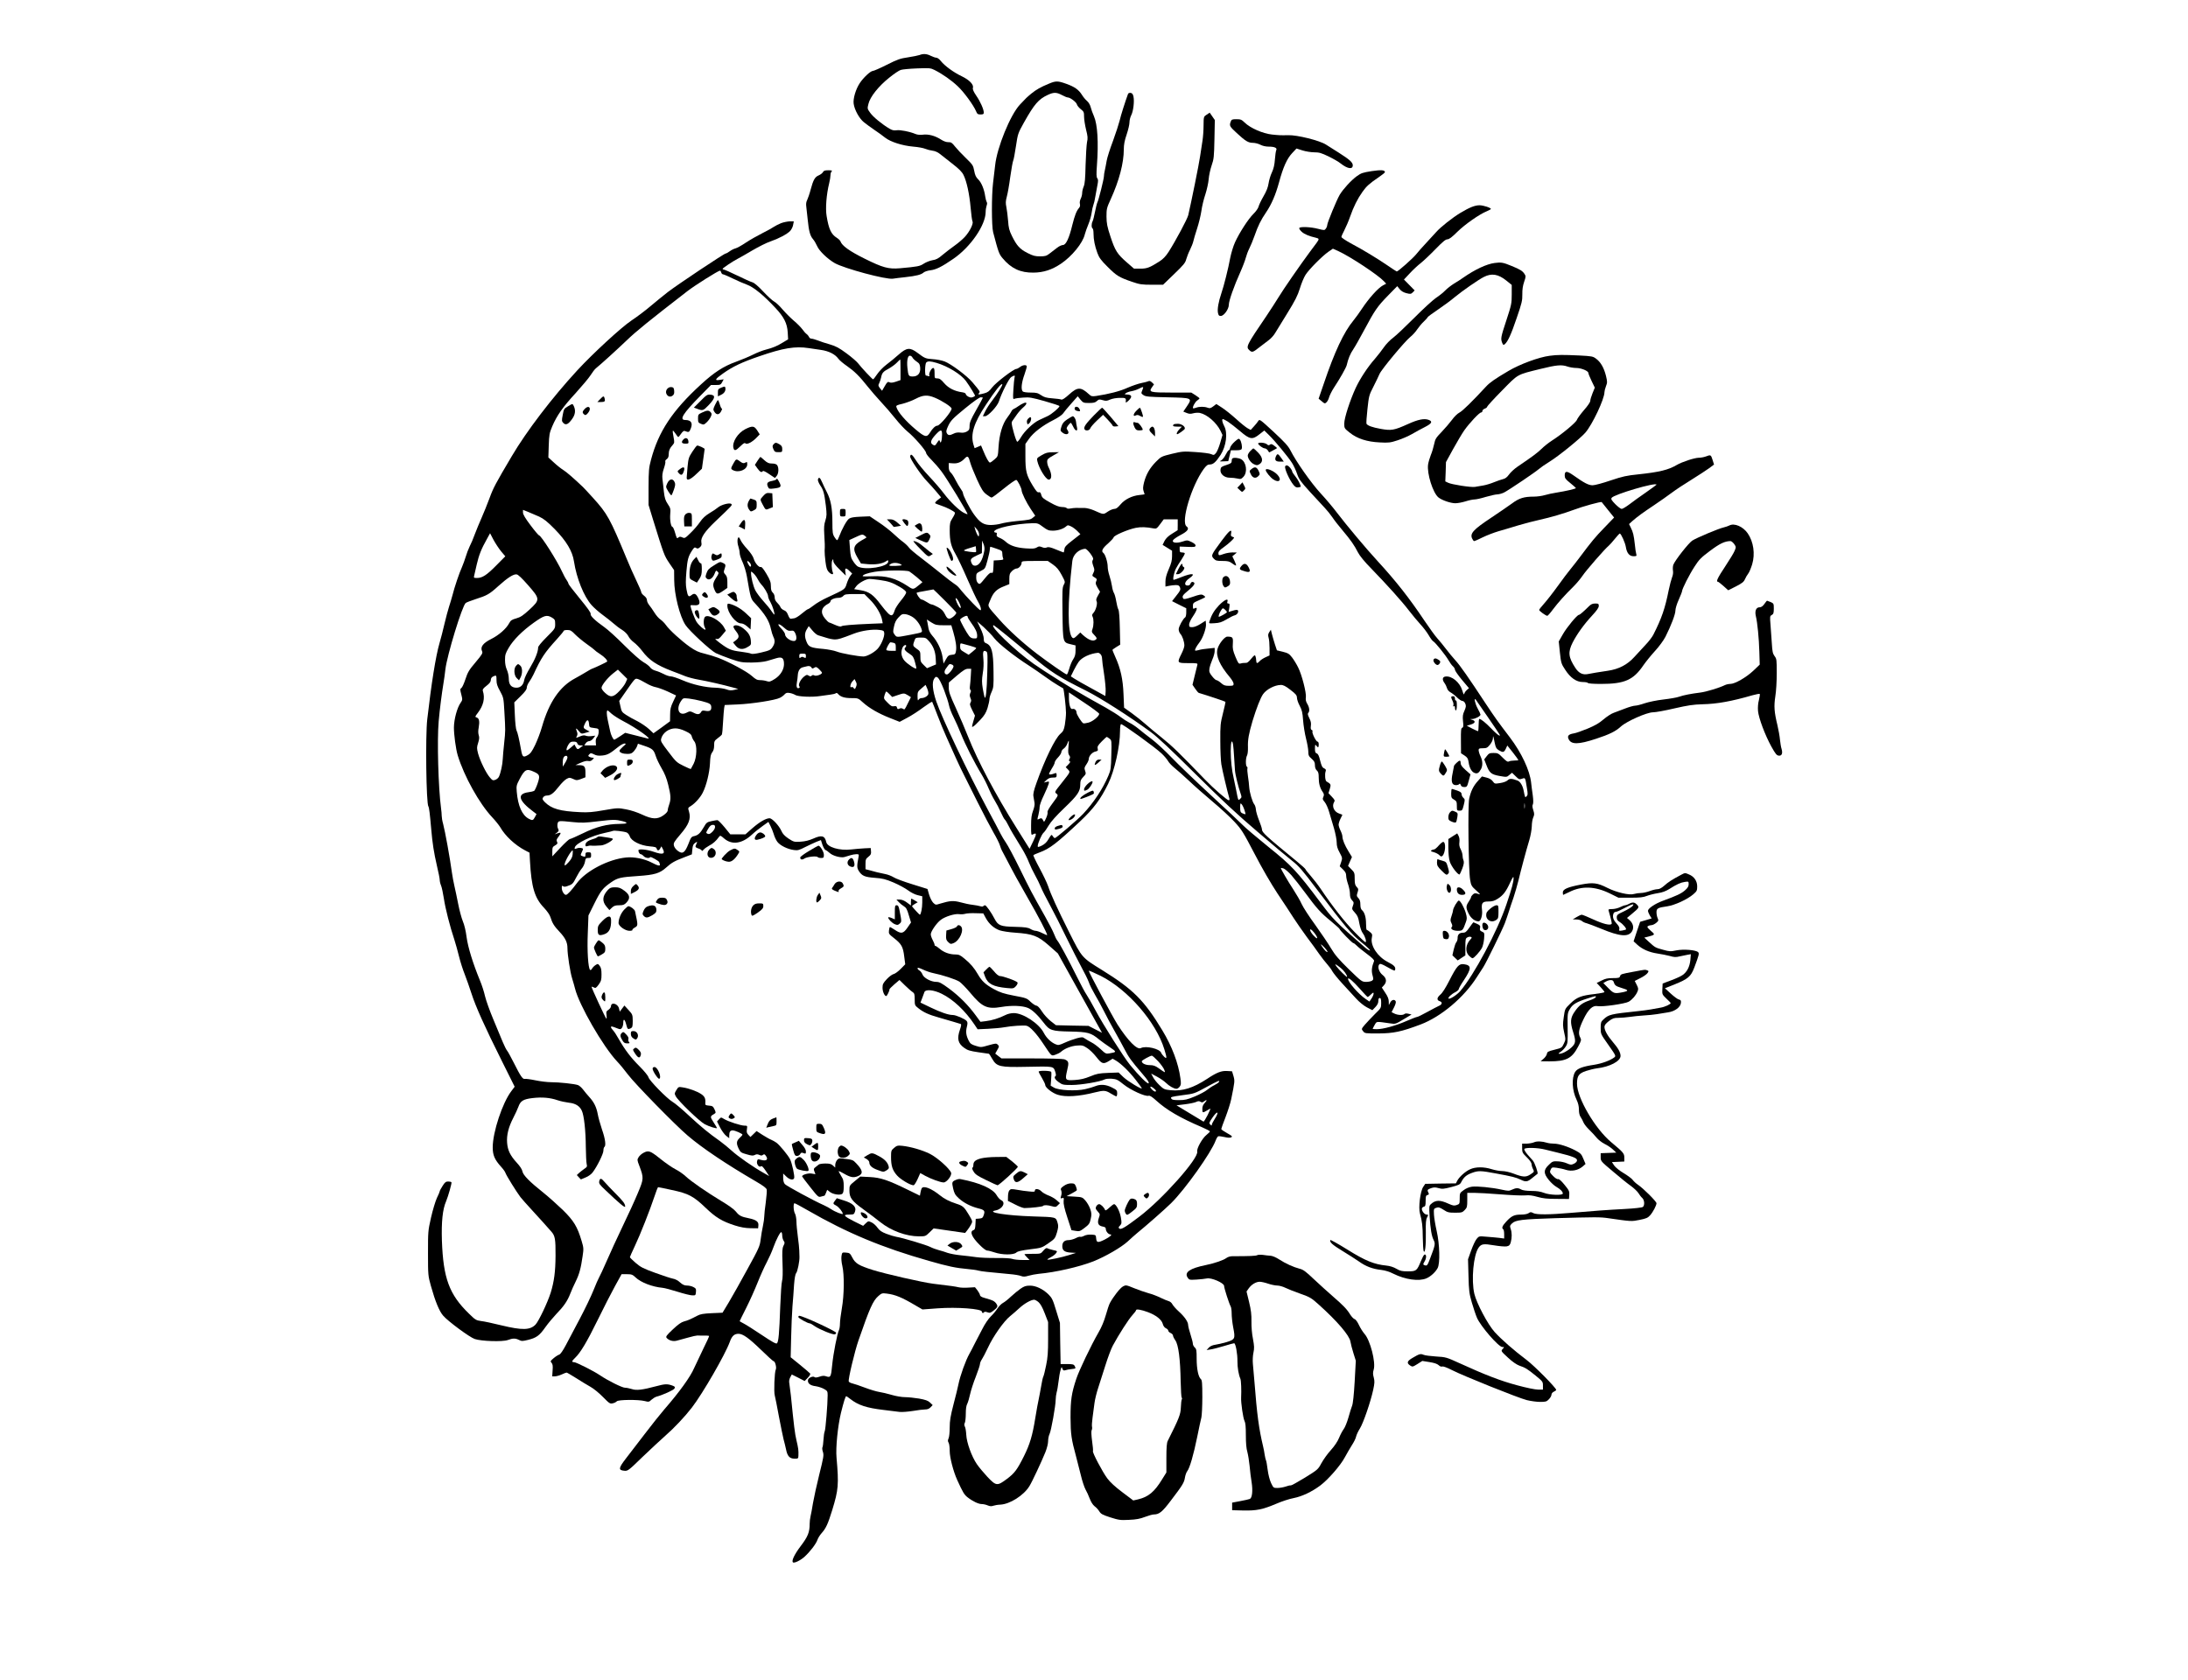 <?xml version="1.0" standalone="no"?>
<!DOCTYPE svg PUBLIC "-//W3C//DTD SVG 20010904//EN"
 "http://www.w3.org/TR/2001/REC-SVG-20010904/DTD/svg10.dtd">
<svg version="1.0" xmlns="http://www.w3.org/2000/svg"
 width="125px" height="96px" viewBox="0 0 1697 1776"
 preserveAspectRatio="xMidYMid meet">

<g transform="translate(0,1776) scale(0.1,-0.1)"
fill="#000000" stroke="none">
<path d="M6640 17178 c-14 -5 -68 -16 -120 -24 -83 -12 -112 -22 -225 -79 -71
-36 -138 -65 -148 -65 -23 0 -99 -70 -137 -128 -43 -64 -73 -166 -65 -219 9
-65 60 -157 108 -195 23 -19 74 -56 112 -82 39 -26 89 -62 112 -81 57 -45 182
-85 297 -95 52 -4 109 -15 127 -23 19 -8 53 -17 77 -20 26 -3 56 -16 78 -34
19 -15 78 -62 131 -103 71 -55 103 -87 119 -120 33 -66 62 -198 75 -345 6 -71
15 -137 20 -146 12 -23 -31 -109 -82 -164 -23 -25 -71 -66 -108 -92 -36 -25
-92 -69 -125 -96 -46 -40 -69 -52 -109 -58 -27 -5 -68 -21 -91 -36 -42 -28
-64 -32 -253 -49 -120 -10 -180 6 -373 102 -159 79 -239 136 -255 183 -3 9
-20 25 -37 36 -61 38 -86 91 -109 231 -14 80 -2 230 27 347 8 32 14 71 14 86
0 15 5 32 12 39 9 9 2 12 -35 12 -36 0 -49 -4 -57 -20 -6 -11 -26 -26 -45 -34
-40 -17 -57 -47 -85 -151 -11 -43 -28 -91 -36 -108 -11 -20 -14 -43 -10 -71 3
-22 10 -84 15 -137 12 -121 25 -171 56 -207 14 -16 33 -49 44 -74 21 -50 109
-135 185 -179 100 -57 545 -177 616 -165 19 3 78 11 130 16 116 13 169 26 195
50 11 9 44 20 73 23 57 7 119 37 239 120 183 125 343 357 343 498 0 21 5 50
10 65 6 16 7 31 1 38 -4 6 -12 33 -16 61 -10 74 -41 148 -75 180 -22 21 -33
44 -41 89 -11 58 -16 65 -89 136 -43 41 -94 96 -114 121 -31 40 -42 47 -70 46
-21 -1 -51 10 -82 30 -61 39 -131 57 -189 49 -29 -3 -57 -1 -78 8 -59 25 -162
45 -199 39 -28 -4 -46 0 -75 17 -79 47 -173 124 -203 167 -31 43 -32 45 -19
95 17 74 108 188 220 277 49 40 104 77 122 82 18 6 95 13 172 16 132 5 143 4
185 -17 83 -42 176 -107 243 -170 66 -61 169 -202 196 -267 11 -28 19 -33 47
-33 27 0 34 4 34 20 0 34 -35 114 -79 178 -30 44 -40 69 -36 83 11 34 -37 84
-118 123 -85 40 -180 110 -220 160 -15 20 -37 36 -48 36 -11 0 -37 9 -59 20
-43 22 -81 24 -120 8z"/>
<path d="M8010 16876 c-90 -37 -135 -63 -187 -105 -52 -44 -52 -43 -121 -117
-101 -107 -243 -455 -262 -643 -5 -47 -15 -131 -22 -186 -16 -132 -16 -454 1
-520 56 -213 62 -230 100 -275 91 -109 189 -154 326 -152 106 1 195 30 289 93
117 78 233 220 254 312 6 23 23 71 38 107 15 36 30 90 34 120 4 30 12 67 18
82 6 14 16 55 21 90 6 34 16 89 22 120 9 45 9 61 -1 73 -10 12 -11 43 -4 138
18 245 6 431 -31 517 -14 30 -29 74 -35 97 -6 25 -22 51 -39 66 -16 13 -40 42
-54 65 -35 55 -78 85 -165 116 -89 32 -111 32 -182 2z m136 -121 c26 -14 53
-25 61 -25 26 0 91 -49 97 -73 3 -13 22 -36 41 -51 32 -25 35 -31 35 -80 0
-29 10 -90 21 -136 18 -71 20 -91 10 -134 -5 -28 -12 -136 -15 -241 -3 -143
-8 -199 -20 -227 -9 -21 -16 -51 -16 -68 0 -17 -7 -44 -15 -60 -9 -18 -13 -40
-9 -55 4 -17 1 -32 -9 -43 -27 -31 -45 -77 -71 -180 -34 -142 -68 -212 -99
-212 -13 0 -42 -13 -63 -30 -21 -16 -57 -43 -78 -60 -34 -26 -47 -30 -102 -30
-52 0 -74 6 -133 36 -80 41 -112 76 -163 179 -29 59 -36 86 -41 161 -4 50 -12
115 -18 144 -9 43 -8 63 4 109 9 31 26 126 37 211 12 85 26 162 31 172 5 9 18
78 29 152 20 133 21 136 86 253 108 192 153 244 249 289 64 30 93 30 151 -1z"/>
<path d="M8845 16768 c-28 -76 -79 -235 -89 -283 -8 -33 -39 -129 -70 -214
-32 -84 -62 -179 -67 -210 -5 -31 -14 -75 -19 -99 -6 -23 -10 -53 -10 -65 0
-28 -56 -252 -69 -276 -5 -9 -16 -54 -25 -99 -9 -46 -20 -91 -26 -102 -13 -24
-13 -67 0 -75 6 -3 10 -28 10 -54 0 -64 14 -133 41 -206 18 -49 38 -77 108
-146 94 -94 121 -111 258 -158 82 -28 103 -31 210 -31 l118 0 117 113 c99 95
119 119 128 157 7 24 24 69 40 100 15 30 31 71 35 90 4 19 22 80 40 135 18 55
38 138 45 185 6 47 25 126 42 175 16 50 32 122 35 160 3 39 17 104 31 145 24
69 26 91 30 278 l4 203 -27 39 -27 39 -32 -21 c-32 -21 -32 -21 -33 -112 0
-50 -5 -122 -11 -161 -6 -38 -17 -115 -26 -170 -12 -84 -93 -483 -125 -620
-10 -41 -132 -269 -207 -387 -31 -48 -59 -77 -98 -102 -102 -65 -131 -76 -201
-76 l-67 0 -76 66 c-102 89 -124 124 -173 273 -35 106 -41 139 -42 211 0 81 2
91 45 185 89 195 138 382 138 526 0 49 8 93 30 157 17 50 30 107 30 129 0 21
8 55 19 76 22 43 34 147 23 197 -6 26 -14 36 -30 38 -12 2 -24 -3 -27 -10z"/>
<path d="M9930 16474 c-16 -42 -13 -50 63 -120 92 -85 122 -104 172 -104 22 0
57 -9 78 -20 23 -12 56 -20 88 -20 63 0 93 -14 80 -38 -4 -9 -11 -53 -14 -97
-4 -57 -13 -97 -32 -138 -15 -31 -30 -83 -35 -116 -6 -41 -22 -82 -54 -137
-25 -43 -48 -92 -52 -109 -4 -16 -27 -50 -53 -75 -55 -54 -147 -196 -195 -300
-19 -42 -41 -115 -51 -165 -20 -111 -68 -301 -94 -376 -29 -85 -44 -167 -36
-205 5 -27 11 -34 30 -34 33 0 85 72 85 118 0 42 55 198 120 342 26 58 52 127
59 154 7 27 23 71 37 98 14 27 39 89 56 136 36 104 67 167 121 246 58 85 102
188 137 316 44 163 84 252 139 311 l46 49 63 -20 c35 -11 91 -20 125 -20 52 0
75 -7 152 -44 49 -24 107 -57 127 -74 73 -57 128 -66 128 -19 0 30 -33 60
-148 133 -51 32 -112 71 -136 86 -67 43 -304 102 -398 99 -82 -2 -96 -1 -173
7 -95 10 -228 68 -287 126 -33 32 -43 36 -88 36 -45 0 -52 -3 -60 -26z"/>
<path d="M11420 15951 c-94 -15 -111 -20 -158 -54 -62 -46 -143 -135 -180
-196 -32 -54 -132 -297 -132 -320 0 -9 -6 -26 -14 -37 -15 -20 -15 -20 -83 -3
-75 20 -188 25 -198 9 -4 -6 7 -24 25 -40 28 -26 81 -48 153 -64 33 -8 33 -14
5 -53 -13 -17 -44 -59 -70 -94 -98 -132 -282 -397 -331 -479 -29 -47 -85 -134
-126 -195 -216 -318 -223 -332 -183 -368 27 -25 37 -22 100 28 31 24 77 59
101 77 25 18 57 53 71 78 15 25 73 119 129 210 81 131 108 184 132 261 16 53
43 118 60 144 37 58 177 199 242 244 l47 32 58 -26 c127 -58 421 -253 481
-318 l24 -26 -34 -18 c-51 -27 -149 -136 -223 -248 -25 -38 -65 -94 -89 -123
-103 -125 -199 -330 -313 -667 l-55 -160 33 -27 c30 -26 33 -27 50 -11 10 9
23 33 28 54 6 20 27 63 48 96 67 101 132 217 138 243 15 66 37 121 71 170 20
30 72 123 116 205 110 206 137 245 249 360 l98 100 25 -31 c17 -21 40 -35 71
-43 43 -11 49 -10 68 8 l20 21 -56 57 -57 58 62 66 c34 37 87 86 117 109 30
24 100 90 155 147 75 77 106 103 125 103 18 0 48 22 106 80 82 80 232 185 311
217 24 10 43 21 43 24 0 13 -81 39 -120 39 -50 0 -105 -22 -205 -82 -81 -49
-208 -149 -254 -202 -15 -15 -60 -65 -101 -110 -42 -44 -93 -103 -114 -129
-35 -42 -187 -177 -201 -177 -3 0 -47 29 -98 64 -107 73 -251 161 -390 235
-53 29 -97 59 -97 66 0 7 14 39 31 71 17 33 45 97 61 144 37 105 78 188 130
261 42 60 74 89 176 158 34 23 62 46 62 51 0 23 -40 26 -140 11z"/>
<path d="M5178 15401 c-25 -10 -59 -27 -75 -38 -15 -11 -71 -42 -123 -68 -52
-26 -131 -71 -175 -100 -44 -30 -93 -57 -110 -61 -16 -4 -44 -18 -61 -31 -17
-12 -36 -23 -42 -23 -16 0 -511 -330 -612 -408 -47 -36 -129 -104 -183 -149
-54 -46 -144 -114 -199 -150 -108 -72 -409 -349 -575 -529 -267 -290 -534
-640 -690 -904 -173 -292 -197 -337 -237 -447 -24 -65 -62 -158 -84 -208 -22
-49 -54 -127 -71 -172 -16 -45 -41 -104 -55 -130 -13 -27 -32 -76 -41 -108
-10 -33 -28 -82 -40 -110 -27 -58 -80 -214 -101 -300 -9 -33 -25 -87 -36 -120
-11 -33 -32 -114 -48 -180 -15 -66 -39 -159 -53 -206 -39 -134 -86 -429 -129
-804 -20 -176 -11 -889 12 -920 8 -11 16 -79 30 -240 13 -150 28 -247 60 -386
17 -70 30 -138 30 -152 0 -13 6 -40 14 -58 8 -19 21 -81 30 -139 15 -103 65
-298 111 -435 12 -38 35 -118 49 -176 14 -58 42 -144 61 -191 18 -47 50 -136
70 -199 44 -138 141 -354 322 -716 l135 -271 -36 -48 c-93 -122 -196 -432
-196 -593 0 -83 20 -130 90 -207 21 -23 41 -51 45 -64 9 -27 117 -201 158
-255 18 -22 65 -76 107 -121 41 -45 101 -110 132 -145 31 -35 71 -79 87 -98
40 -45 46 -78 45 -256 -1 -169 -15 -273 -51 -390 -33 -105 -127 -302 -160
-337 -57 -60 -141 -62 -360 -9 -89 22 -187 43 -217 46 -51 7 -60 12 -128 79
-208 202 -271 374 -285 771 -6 199 7 330 44 415 23 55 62 193 57 202 -3 4 -19
8 -35 8 -24 0 -35 -8 -59 -47 -17 -26 -30 -51 -30 -56 0 -5 -13 -37 -30 -71
-16 -35 -44 -128 -62 -207 -32 -141 -32 -149 -32 -379 0 -232 1 -237 31 -345
45 -161 88 -266 129 -313 50 -59 280 -229 334 -247 70 -24 294 -31 349 -11 54
20 80 20 119 1 27 -14 37 -14 97 1 88 22 119 45 181 133 29 41 82 104 116 140
79 81 118 138 148 216 13 33 38 91 57 128 37 75 55 139 73 267 12 79 11 90
-10 160 -45 152 -83 215 -199 329 -58 56 -149 137 -201 179 -150 119 -219 189
-226 229 -4 22 -26 55 -59 91 -70 76 -97 132 -103 212 -6 82 15 165 65 262 21
40 45 93 54 117 22 63 51 81 150 93 102 12 187 4 265 -23 33 -11 86 -22 119
-26 69 -7 114 -34 137 -85 23 -48 41 -211 42 -383 1 -82 5 -163 9 -180 7 -27
4 -32 -26 -52 -18 -13 -43 -32 -56 -44 l-22 -21 21 -23 22 -23 50 21 c28 11
60 34 74 53 47 61 114 197 114 230 0 18 5 36 10 39 19 12 10 86 -25 185 -19
56 -39 129 -45 163 -14 74 -39 125 -89 180 -21 23 -50 58 -65 78 -15 20 -39
42 -54 48 -34 13 -199 31 -289 31 -37 0 -111 9 -163 20 -52 11 -102 17 -111
15 -21 -7 -46 30 -114 166 -32 63 -64 122 -72 131 -9 10 -30 52 -48 95 -18 43
-62 150 -99 238 -37 88 -76 197 -87 243 -10 46 -34 120 -53 165 -76 185 -127
351 -142 460 -8 65 -24 132 -40 169 -14 34 -36 116 -49 183 -13 66 -31 152
-40 190 -9 39 -21 102 -26 140 -22 161 -72 436 -93 515 -9 31 -15 69 -15 85 0
17 -3 53 -7 80 -29 220 -43 718 -25 920 11 127 33 296 51 405 6 30 14 96 20
145 18 150 178 674 215 701 9 7 55 24 103 40 122 39 146 52 242 139 99 89 160
128 193 123 16 -2 56 -40 120 -113 129 -147 129 -154 15 -260 -68 -62 -93 -79
-139 -92 -47 -13 -59 -21 -75 -51 -31 -59 -110 -127 -190 -167 -86 -43 -117
-84 -97 -128 10 -21 3 -33 -68 -118 -69 -81 -83 -105 -107 -178 -15 -46 -34
-88 -43 -94 -14 -9 -15 -16 -1 -68 14 -55 13 -59 -7 -88 -37 -52 -70 -174 -71
-261 0 -78 20 -227 40 -294 67 -221 229 -512 365 -656 34 -36 71 -83 84 -104
53 -93 156 -189 264 -246 l46 -24 5 -91 c15 -273 49 -388 147 -490 34 -36 62
-76 69 -100 20 -65 40 -96 96 -155 61 -65 84 -111 84 -173 0 -70 29 -257 50
-322 10 -33 24 -80 30 -105 43 -174 294 -610 444 -770 29 -30 81 -93 116 -140
71 -95 499 -533 630 -644 155 -133 409 -303 723 -486 74 -43 109 -69 113 -85
3 -12 -2 -73 -10 -136 -9 -62 -16 -129 -16 -149 0 -19 -6 -64 -14 -100 -8 -36
-19 -100 -24 -142 -9 -73 -17 -91 -140 -315 -71 -131 -160 -288 -196 -349
l-67 -111 -113 -5 c-89 -4 -122 -10 -152 -26 -75 -39 -99 -50 -141 -61 -30 -8
-64 -32 -120 -85 -66 -62 -76 -76 -65 -89 24 -28 70 -41 110 -29 20 5 73 20
117 32 44 13 88 22 98 22 9 -1 25 -1 35 -1 54 1 85 0 89 -4 2 -3 -24 -60 -58
-128 -33 -68 -78 -163 -100 -211 -39 -92 -156 -254 -316 -438 -40 -47 -132
-161 -203 -255 -72 -93 -162 -212 -202 -263 -80 -104 -82 -124 -15 -130 35 -3
44 4 189 145 85 81 194 183 243 226 93 81 205 200 280 297 114 148 352 560
401 695 22 62 47 85 92 85 46 0 109 -45 234 -166 70 -68 131 -124 137 -124 16
0 33 -67 23 -87 -14 -26 -22 -238 -11 -275 5 -18 25 -118 44 -223 20 -104 42
-212 49 -240 8 -27 19 -75 26 -106 14 -72 38 -99 90 -99 38 0 40 1 41 33 2 54
-1 79 -21 162 -17 72 -26 147 -59 475 -6 52 -13 109 -16 126 -5 21 -1 42 9 63
l17 31 68 -34 68 -35 33 34 c18 18 29 38 26 44 -4 6 -52 47 -107 92 l-100 81
5 207 c2 113 9 262 14 331 6 69 14 172 17 230 5 66 13 111 22 121 15 18 37
127 35 174 -1 17 -2 46 -2 66 0 20 -7 85 -15 145 -8 59 -15 133 -15 163 -1 31
-7 67 -15 81 -17 29 -20 110 -5 110 6 0 70 -34 142 -76 411 -237 784 -393
1278 -533 205 -59 283 -75 415 -87 39 -3 88 -10 109 -16 36 -9 85 -14 331 -37
50 -4 103 -13 119 -20 24 -9 40 -9 80 3 28 8 76 17 106 20 180 16 428 73 579
132 127 51 293 147 361 209 36 34 81 73 100 89 90 73 290 248 359 316 149 147
425 535 472 664 8 21 20 41 27 44 8 2 37 -1 66 -8 37 -9 59 -9 71 -3 16 9 9
15 -43 44 -34 19 -62 38 -62 44 0 5 20 61 45 125 24 63 52 149 60 190 38 187
39 192 24 245 l-15 50 -52 3 c-61 4 -111 -16 -210 -82 -150 -98 -260 -133
-387 -121 -66 7 -73 10 -118 53 -27 26 -58 64 -68 85 l-20 38 62 -33 c34 -18
75 -47 93 -64 35 -35 86 -64 113 -64 10 0 25 11 34 23 14 18 15 33 7 90 -21
156 -89 337 -191 505 -193 319 -309 434 -638 638 -212 131 -211 129 -343 392
-131 261 -196 404 -226 494 -12 35 -53 121 -91 191 -38 70 -67 132 -65 136 3
4 32 18 64 29 109 40 182 96 430 329 145 137 217 234 297 398 67 136 125 395
125 557 0 37 4 69 10 73 11 7 356 -241 428 -309 30 -28 61 -65 70 -82 10 -18
41 -50 69 -73 29 -23 97 -83 151 -134 54 -52 166 -150 249 -220 83 -69 188
-166 233 -215 76 -82 92 -109 212 -338 78 -151 174 -316 242 -419 63 -93 139
-210 171 -260 32 -49 94 -139 139 -200 46 -60 104 -141 131 -180 27 -38 66
-88 86 -110 20 -22 44 -55 53 -73 10 -18 57 -77 106 -130 49 -53 115 -125 145
-158 33 -36 80 -75 114 -93 l58 -30 31 32 c22 23 32 43 32 65 0 22 5 32 15 32
11 0 15 -13 15 -53 0 -52 -1 -54 -66 -117 -36 -36 -83 -86 -105 -111 -39 -46
-39 -47 -20 -70 18 -24 23 -24 162 -24 160 1 242 18 446 95 215 81 458 285
594 500 26 41 57 89 68 105 31 47 200 393 228 465 13 36 33 92 43 125 10 33
32 99 49 147 16 48 39 129 52 180 27 113 80 312 115 428 14 47 25 112 26 145
0 33 7 75 15 93 13 29 13 39 1 77 -10 30 -12 49 -5 61 6 11 6 45 -1 98 -7 45
-14 104 -17 132 -14 130 -102 317 -225 479 -125 164 -158 210 -254 355 -182
277 -273 407 -322 460 -27 30 -72 84 -99 120 -27 36 -67 85 -90 110 -23 25
-84 109 -135 185 -161 241 -304 423 -499 635 -118 128 -330 381 -428 510 -39
52 -117 145 -173 205 -101 110 -259 335 -319 454 -24 47 -60 86 -178 196 -148
136 -148 136 -163 113 -8 -13 -29 -39 -47 -58 l-32 -35 -33 18 c-18 10 -73 54
-122 99 -49 44 -116 98 -149 119 l-59 38 -33 -25 c-27 -20 -37 -23 -59 -14
-35 13 -87 13 -122 0 -15 -6 -29 -8 -32 -6 -9 10 21 68 45 83 12 8 23 18 23
22 0 3 -20 18 -44 34 l-43 27 -205 0 c-232 0 -248 4 -209 58 l20 29 -22 21
c-15 14 -27 18 -37 12 -8 -4 -41 -13 -73 -19 -32 -6 -98 -29 -147 -50 -81 -37
-199 -67 -333 -87 -43 -6 -51 -4 -75 18 -86 79 -121 79 -210 -2 -44 -40 -72
-58 -82 -54 -8 4 -51 10 -95 13 -65 5 -88 12 -120 34 -34 23 -50 27 -110 27
-42 0 -76 5 -83 12 -21 21 -13 94 18 179 16 45 27 86 24 90 -9 15 -45 10 -71
-11 -14 -11 -32 -20 -39 -20 -28 0 -217 -145 -255 -195 -31 -41 -47 -53 -84
-63 -61 -16 -70 -16 -55 3 13 16 13 15 -70 114 -58 69 -226 194 -294 220 -29
11 -85 22 -124 24 -78 6 -84 8 -161 66 -81 61 -115 58 -200 -17 -36 -32 -94
-80 -129 -106 -35 -26 -79 -72 -99 -102 -20 -30 -39 -54 -43 -54 -8 0 -125
125 -159 170 -14 18 -68 65 -121 104 -80 59 -112 76 -176 95 -44 12 -101 31
-128 42 -27 10 -57 19 -68 19 -10 0 -22 8 -25 18 -4 9 -15 23 -26 31 -10 7
-31 30 -46 52 -16 21 -55 61 -88 88 -33 28 -86 81 -118 118 -31 37 -72 76 -90
85 -18 9 -70 57 -117 107 -53 57 -95 92 -114 97 -16 4 -87 36 -159 71 -71 35
-136 63 -142 63 -7 0 -13 3 -13 8 0 8 109 81 160 107 19 10 89 49 154 88 65
38 150 81 189 94 88 30 177 77 210 111 14 15 29 44 32 65 l7 37 -43 0 c-24 -1
-65 -9 -91 -19z m-633 -521 c3 -11 12 -20 19 -20 7 0 53 -20 103 -44 49 -24
118 -54 152 -66 70 -26 175 -112 298 -244 92 -98 125 -164 131 -260 l4 -73
-51 -31 c-63 -39 -107 -58 -184 -78 -33 -8 -94 -32 -136 -53 -42 -21 -123 -55
-181 -76 -129 -46 -230 -111 -368 -238 -303 -277 -450 -499 -529 -797 -23 -86
-25 -114 -26 -287 l0 -191 47 -154 c117 -377 118 -379 171 -459 l52 -76 1
-104 c0 -152 59 -387 120 -477 41 -62 263 -267 319 -296 27 -13 98 -41 158
-62 102 -35 118 -38 220 -38 70 1 130 7 165 17 30 9 74 22 98 29 56 16 76 4
80 -48 6 -63 -32 -130 -96 -171 -48 -30 -58 -33 -85 -24 -16 6 -48 11 -70 11
-32 0 -48 8 -88 44 -52 47 -242 149 -356 192 -37 14 -102 34 -144 44 -61 14
-96 30 -156 72 -86 60 -218 180 -253 231 -13 19 -38 44 -56 57 -19 12 -48 46
-65 74 -18 28 -42 64 -55 79 -13 16 -24 39 -24 52 0 15 -11 33 -30 47 -16 12
-30 29 -30 37 0 9 -23 63 -51 121 -28 58 -75 164 -104 235 -176 425 -203 474
-356 643 -48 53 -96 105 -106 114 -92 88 -175 160 -208 180 -23 14 -67 49 -99
79 l-58 53 4 126 c4 114 7 132 37 203 49 115 114 207 248 352 65 72 136 156
156 187 20 32 46 66 58 75 58 47 215 190 323 293 105 101 239 209 642 521 77
60 324 216 346 218 4 1 10 -8 13 -19z m925 -800 c30 -5 88 -13 129 -19 83 -12
149 -45 184 -93 12 -17 54 -52 92 -78 76 -53 130 -105 221 -220 32 -41 93
-110 134 -155 42 -44 111 -124 154 -178 43 -54 102 -117 131 -140 67 -53 195
-200 195 -224 0 -10 25 -43 56 -73 30 -30 79 -86 108 -125 55 -72 281 -443
274 -450 -2 -2 -18 3 -35 12 -51 24 -149 119 -215 207 -34 45 -104 126 -157
182 -53 56 -114 130 -136 165 -41 65 -57 77 -63 45 -5 -23 117 -202 180 -266
26 -27 70 -75 97 -108 l50 -60 -35 -27 c-20 -15 -32 -31 -27 -35 4 -4 33 -15
63 -25 56 -18 134 -58 145 -74 3 -6 -8 -31 -25 -57 -27 -43 -30 -56 -30 -130
0 -113 14 -169 61 -250 22 -38 79 -157 125 -264 47 -107 98 -217 115 -243 16
-27 29 -60 29 -75 0 -24 -8 -19 -88 63 -48 50 -100 108 -117 129 -38 48 -44
53 -80 77 -16 10 -77 57 -135 104 -58 47 -155 123 -215 169 -61 46 -119 95
-128 110 -10 14 -37 40 -60 57 -23 16 -69 56 -103 88 -33 31 -103 86 -155 120
l-94 63 -96 -4 c-70 -3 -103 -8 -123 -21 -24 -16 -75 -109 -107 -194 -6 -18
-15 -33 -19 -33 -5 0 -18 15 -29 34 -18 29 -21 49 -21 157 0 145 -17 237 -59
317 -16 31 -39 78 -50 105 -21 50 -35 59 -44 28 -2 -10 8 -37 24 -61 35 -51
43 -83 60 -216 10 -90 10 -107 -5 -156 -14 -42 -16 -75 -12 -144 6 -96 7 -126
4 -176 -1 -18 3 -70 9 -116 8 -64 16 -89 34 -108 27 -29 55 -33 44 -6 -14 32
-17 109 -6 128 9 17 10 17 11 -6 0 -18 20 -45 66 -90 l66 -65 -5 38 c-7 45 6
48 44 11 l28 -27 -21 -27 c-11 -15 -28 -52 -37 -81 -19 -60 -15 -57 -202 -144
-53 -24 -119 -62 -147 -85 -28 -22 -56 -40 -61 -40 -5 0 -34 -21 -65 -47 -31
-27 -67 -48 -79 -49 -12 -1 -28 -3 -36 -5 -8 -3 -19 12 -29 38 -11 30 -24 45
-44 52 -15 6 -32 20 -37 33 -5 13 -21 34 -35 47 -17 17 -26 35 -26 56 0 19 -8
39 -20 50 -15 14 -20 31 -20 68 0 42 -8 64 -46 129 -31 52 -51 77 -60 74 -20
-8 -63 42 -76 89 -7 24 -34 64 -68 101 -31 33 -62 75 -69 92 -8 18 -17 32 -21
32 -15 0 -18 -56 -4 -95 7 -22 14 -54 14 -71 0 -18 14 -61 31 -97 17 -37 37
-103 45 -149 41 -238 41 -238 87 -287 108 -117 149 -184 168 -273 6 -29 18
-65 25 -80 20 -39 17 -70 -9 -109 -20 -30 -32 -36 -116 -56 -62 -15 -100 -19
-111 -13 -9 5 -56 14 -103 20 -105 13 -133 24 -222 90 -49 37 -62 50 -44 46
23 -5 32 1 65 41 l38 46 -20 36 c-38 70 -164 140 -199 111 -18 -15 -20 -82 -4
-112 6 -11 9 -21 7 -24 -9 -8 -68 44 -93 81 -21 33 -65 150 -65 174 0 4 17 5
38 3 56 -5 70 16 47 69 -24 53 -43 63 -74 38 -31 -25 -39 -16 -53 60 -9 46 -9
94 -1 189 11 130 19 159 61 224 21 32 27 35 42 25 15 -9 23 -7 40 8 17 15 20
26 15 53 -9 46 36 113 146 218 182 173 183 174 171 186 -17 17 -109 -8 -142
-37 -14 -12 -53 -39 -88 -59 -44 -27 -74 -54 -101 -94 -22 -32 -66 -84 -100
-116 -57 -56 -62 -59 -87 -47 -20 9 -30 9 -40 0 -18 -15 -18 -15 -38 54 -9 31
-21 57 -26 57 -16 0 -29 71 -24 134 5 56 3 65 -26 108 -26 39 -33 63 -41 130
-5 46 -11 106 -15 133 -4 37 -1 66 15 113 12 35 19 68 15 73 -3 6 3 17 15 25
15 11 21 26 21 50 0 39 12 68 43 101 18 21 19 27 8 84 -7 33 -10 63 -7 66 2 3
15 -11 28 -31 13 -20 26 -36 29 -36 4 0 17 16 30 35 16 23 29 33 39 29 42 -17
47 -15 63 25 24 59 4 91 -58 91 -67 0 -24 69 159 255 l113 115 51 0 c47 0 53
3 67 30 l16 30 -41 -6 c-59 -10 -51 8 33 67 104 74 203 121 388 184 250 86
375 107 519 85z m1096 -99 c5 -11 25 -30 44 -43 30 -20 35 -30 38 -67 4 -57
-25 -91 -79 -91 -43 0 -47 7 -56 91 -8 77 3 129 26 129 10 0 22 -9 27 -19z
m-126 -130 l0 -109 -49 -17 c-36 -12 -55 -13 -69 -6 -16 8 -23 3 -48 -40 l-29
-50 -22 27 c-19 25 -20 30 -8 54 7 14 16 41 20 60 9 47 21 62 82 94 28 16 66
43 84 62 18 19 34 34 36 34 2 0 3 -49 3 -109z m381 73 c121 -36 259 -121 310
-191 41 -56 101 -155 97 -158 -25 -19 -45 -22 -70 -9 -15 8 -28 21 -28 28 0 8
-15 16 -37 19 -81 11 -145 43 -191 96 -34 40 -50 51 -73 51 -29 0 -29 1 -29
55 0 42 -4 55 -15 55 -18 0 -48 -57 -41 -77 5 -11 2 -13 -10 -9 -8 3 -20 6
-25 6 -14 0 -11 124 3 138 16 16 44 15 109 -4z m824 -156 c-3 -13 -9 -70 -12
-127 -6 -99 -5 -104 13 -96 11 4 52 10 91 12 65 5 90 1 228 -38 85 -24 155
-47 155 -52 0 -16 -84 -87 -126 -106 -24 -12 -65 -31 -90 -42 -60 -28 -151
-114 -189 -178 -16 -28 -35 -51 -41 -51 -6 0 -23 45 -38 101 -25 93 -26 103
-11 123 8 11 30 42 47 67 18 25 48 58 66 73 41 35 44 60 5 45 -16 -6 -41 -21
-58 -33 -16 -12 -38 -25 -48 -29 -9 -4 -21 -15 -24 -24 -4 -10 -24 -40 -45
-68 -51 -66 -84 -179 -92 -310 -6 -100 -6 -100 -43 -132 -20 -18 -42 -33 -48
-33 -12 0 -39 47 -74 133 l-20 48 -34 -15 -34 -14 -12 38 c-33 110 4 228 131
420 101 153 161 229 173 218 8 -7 -48 -97 -110 -178 -24 -30 -55 -79 -69 -107
l-26 -53 24 0 c31 0 130 106 146 157 28 88 106 242 130 257 35 21 44 20 35 -6z
m1351 -132 c-14 -34 -14 -35 12 -53 23 -16 56 -19 251 -23 267 -6 267 -6 208
-95 l-38 -56 34 -14 c26 -11 43 -12 71 -4 21 6 52 7 69 4 77 -16 176 -102 219
-189 l21 -44 -24 -83 c-13 -46 -34 -95 -45 -108 -20 -23 -24 -24 -50 -12 -16
8 -90 17 -164 22 -129 9 -140 8 -250 -18 -113 -28 -115 -29 -170 -84 -65 -66
-104 -133 -126 -218 -12 -48 -13 -69 -5 -93 6 -17 11 -32 11 -33 0 -1 -25 -5
-55 -8 -79 -8 -155 -46 -201 -101 -28 -33 -45 -46 -65 -46 -14 0 -45 -13 -69
-29 -47 -32 -43 -32 -142 12 -31 14 -76 26 -100 27 -92 2 -114 1 -149 -5 -23
-4 -39 -3 -43 4 -4 6 -26 11 -49 11 -31 1 -64 13 -126 48 -72 40 -86 52 -93
80 -7 25 -13 32 -26 28 -14 -5 -29 12 -66 73 -66 109 -76 150 -76 306 l0 132
38 54 c46 66 145 142 259 199 49 25 91 54 101 69 9 14 47 61 86 104 l69 78 29
-36 c28 -33 33 -35 91 -35 48 0 65 4 83 21 20 18 26 19 61 9 33 -10 45 -9 78
6 23 10 67 18 103 18 64 1 68 -2 62 -44 -1 -9 10 -4 29 14 45 43 38 65 -22 66
-21 1 -21 1 -4 15 11 7 38 17 60 20 23 4 58 16 77 26 49 25 52 24 36 -15z
m-2194 -80 c77 -32 178 -97 178 -116 0 -31 -124 -180 -151 -180 -20 0 -51 -29
-78 -74 -33 -53 -54 -48 -151 34 -107 90 -188 184 -203 235 -6 18 1 22 66 37
39 10 101 33 137 52 79 41 124 44 202 12z m508 -1 c0 -3 -31 -61 -70 -129 -57
-101 -70 -132 -70 -167 0 -38 -4 -46 -29 -61 -20 -11 -42 -15 -69 -11 -25 3
-50 0 -70 -11 -42 -21 -59 -20 -73 5 -9 18 -6 32 17 81 26 53 46 74 174 179
89 73 154 119 168 119 12 0 22 -2 22 -5z m2591 -253 c24 -16 82 -61 128 -100
104 -89 130 -93 206 -32 l50 39 48 -47 c63 -61 205 -233 245 -296 17 -27 41
-78 53 -114 19 -57 36 -81 136 -191 63 -69 134 -146 158 -171 24 -25 59 -69
79 -98 19 -29 68 -92 109 -140 85 -101 123 -155 162 -232 18 -35 67 -96 140
-170 164 -169 323 -345 400 -446 38 -49 92 -114 120 -144 28 -30 67 -81 86
-113 19 -33 41 -63 50 -67 22 -12 130 -146 161 -200 14 -25 35 -54 47 -64 12
-11 21 -27 21 -37 0 -9 33 -57 74 -106 l74 -88 -23 -20 c-13 -11 -25 -29 -27
-40 -3 -13 -10 0 -21 37 -26 85 -111 156 -178 146 -32 -4 -36 -34 -10 -68 11
-15 23 -40 27 -55 4 -16 19 -34 37 -44 17 -9 48 -33 68 -53 21 -21 47 -38 57
-38 12 0 24 -11 31 -28 10 -23 8 -36 -9 -76 -18 -39 -20 -58 -15 -110 6 -51 4
-64 -8 -69 -13 -5 -15 -28 -14 -138 l1 -132 37 -24 c30 -20 37 -31 43 -69 8
-60 31 -103 63 -115 29 -11 46 -1 69 42 19 38 17 86 -6 134 -11 22 -19 50 -20
63 0 19 5 22 44 22 39 0 48 4 75 37 19 23 31 50 32 68 1 36 4 28 19 -48 10
-49 17 -61 43 -78 44 -26 55 -24 74 15 l16 35 59 -74 c32 -41 58 -77 58 -80 0
-3 -18 -5 -41 -5 -22 0 -48 -4 -58 -9 -14 -8 -27 0 -67 40 -44 45 -52 49 -96
49 -42 0 -50 -4 -73 -34 l-26 -34 22 -56 c32 -86 51 -103 140 -119 75 -13 77
-13 104 11 l28 23 38 -37 c34 -34 40 -36 68 -26 35 12 33 15 51 -97 11 -63 10
-75 -3 -89 -17 -16 -15 -19 -33 68 -10 48 -36 88 -62 98 -61 23 -84 24 -106 3
-12 -12 -45 -24 -79 -29 -56 -9 -58 -8 -77 18 -13 18 -35 32 -67 40 l-48 12
-41 -46 c-50 -54 -77 -111 -94 -190 -15 -72 -7 -756 10 -856 10 -60 15 -69 63
-112 50 -46 51 -47 19 -37 -28 9 -36 8 -52 -6 -11 -10 -20 -23 -20 -29 0 -6
-11 -28 -25 -48 -31 -46 -31 -66 1 -129 23 -47 66 -79 103 -79 24 0 43 63 37
117 -9 77 2 93 67 93 41 0 63 6 99 29 57 36 87 75 131 171 28 59 36 69 36 48
1 -40 -16 -103 -75 -278 -94 -282 -344 -750 -489 -918 -36 -41 -111 -89 -123
-78 -9 9 30 47 71 67 20 11 37 25 37 33 0 7 24 50 54 94 82 124 82 158 0 169
-52 7 -75 -19 -153 -172 -40 -78 -73 -131 -96 -150 -38 -33 -40 -59 -4 -70 28
-9 23 -34 -8 -47 -16 -7 -71 -36 -124 -65 -53 -29 -101 -53 -108 -53 -7 0 -60
-20 -117 -45 -112 -49 -244 -85 -311 -85 -24 0 -43 2 -43 4 0 3 10 21 21 41
24 40 9 38 167 16 51 -8 55 -7 138 43 l85 51 -32 8 c-20 5 -36 4 -42 -2 -16
-16 -73 -13 -107 4 l-30 15 25 49 c14 27 23 55 19 64 -10 26 -42 20 -58 -10
l-15 -28 -1 38 c0 26 -11 54 -37 92 l-36 55 21 23 c34 36 29 77 -13 110 -38
30 -56 87 -36 111 10 12 25 7 89 -29 71 -40 77 -42 80 -24 5 28 -13 46 -77 79
-108 55 -186 171 -170 255 7 36 5 42 -19 62 -15 13 -30 23 -34 23 -5 0 -8 29
-8 65 0 69 -16 121 -43 144 -11 9 -17 29 -17 59 0 33 -6 52 -21 68 -19 20 -20
26 -9 59 11 33 10 39 -9 59 -17 18 -21 35 -21 86 0 60 -2 67 -35 100 l-35 36
20 47 21 47 -36 59 c-40 65 -64 123 -65 159 0 12 -9 40 -20 62 -11 22 -20 50
-20 62 0 13 9 41 20 63 11 22 20 40 20 41 0 1 -16 8 -35 14 -53 18 -79 77 -53
120 11 17 8 24 -23 57 l-36 38 14 45 c14 47 12 52 -35 79 -14 8 -20 76 -9 107
6 16 2 23 -17 32 -18 8 -27 25 -41 81 -12 51 -22 72 -36 76 -15 5 -19 16 -19
53 1 41 2 45 14 30 19 -26 26 -22 26 12 0 18 -5 30 -13 30 -16 0 -62 94 -53
108 3 5 0 12 -8 15 -10 4 -13 17 -9 45 4 28 -1 50 -17 81 -15 31 -19 46 -11
54 17 17 13 59 -10 96 -15 25 -19 45 -15 69 7 46 -43 241 -82 317 -16 33 -45
80 -64 105 -30 39 -43 46 -98 60 l-62 15 -20 60 c-11 33 -25 82 -32 109 l-12
49 -17 -26 c-13 -20 -14 -32 -7 -58 6 -19 10 -69 10 -111 l0 -77 -42 -19 c-24
-11 -52 -29 -62 -41 -26 -28 -36 -27 -37 7 0 15 -4 35 -8 45 -6 16 -12 13 -45
-27 -29 -36 -43 -46 -64 -44 -15 1 -37 -2 -48 -6 -20 -6 -25 1 -54 70 -27 66
-32 87 -28 140 4 67 -1 73 -58 74 -29 0 -89 -75 -104 -130 -20 -74 23 -172
131 -300 21 -25 39 -56 39 -68 0 -20 -5 -22 -50 -22 -41 0 -55 5 -83 30 -19
17 -41 30 -49 30 -7 0 -28 19 -46 42 -29 37 -32 48 -27 83 4 22 18 64 31 94
13 29 24 69 24 87 l0 35 -67 -7 c-38 -3 -83 -10 -101 -16 -18 -5 -36 -8 -38
-5 -7 7 12 43 46 87 36 47 72 149 68 193 l-3 36 -55 -35 c-33 -21 -67 -34 -87
-34 -29 0 -33 3 -33 28 0 15 17 53 40 86 45 66 54 104 20 86 -18 -10 -20 -8
-20 23 0 32 3 35 65 62 36 15 65 30 65 34 0 4 -10 13 -22 20 -19 10 -38 7
-112 -19 -69 -23 -92 -27 -98 -18 -15 24 -8 36 57 89 63 52 77 80 43 87 -9 2
-19 -5 -23 -17 -4 -14 -15 -21 -31 -21 -41 0 -32 42 16 75 77 53 36 61 -80 15
-41 -17 -79 -30 -83 -30 -13 0 3 80 24 120 10 19 36 62 58 94 22 33 38 63 35
68 -3 4 -16 8 -30 8 -20 0 -24 5 -24 31 l0 31 82 -3 c70 -3 83 -2 86 12 2 11
-12 24 -42 39 -44 21 -47 21 -96 5 -62 -21 -115 -13 -100 14 5 10 41 35 79 55
76 39 96 68 64 91 -63 46 52 430 182 608 29 38 41 47 66 47 34 0 64 28 111
100 60 94 78 232 39 305 -21 40 -28 75 -13 75 4 0 28 -13 53 -28z m-3022 -139
c0 -27 -4 -57 -8 -67 -7 -19 -8 -19 -15 -1 -6 18 -9 16 -28 -13 -22 -36 -27
-37 -52 -19 -25 18 -14 49 36 103 54 58 68 57 67 -3z m298 -293 c7 -27 39
-107 71 -178 49 -107 65 -132 101 -159 23 -18 48 -33 54 -33 7 0 65 43 130 96
68 55 124 94 132 90 13 -5 55 -87 55 -110 1 -27 50 -128 95 -195 l49 -73 -23
-19 c-28 -23 -33 -24 -177 -38 -61 -6 -133 -18 -160 -26 -27 -8 -76 -15 -109
-15 -76 0 -116 25 -179 113 -46 64 -116 200 -116 225 0 7 -11 28 -24 45 -13
18 -37 59 -54 92 -16 33 -39 69 -51 79 -15 14 -21 31 -21 60 l0 41 44 -3 c49
-4 88 12 125 52 30 32 40 24 58 -44z m-4557 -571 c51 -24 86 -52 165 -132 124
-127 188 -234 204 -343 27 -176 104 -369 186 -461 25 -28 78 -75 118 -104 39
-29 91 -69 114 -90 23 -21 64 -52 91 -68 29 -19 54 -44 65 -65 9 -20 35 -49
58 -66 24 -17 64 -59 90 -93 71 -95 150 -148 314 -211 50 -19 114 -43 142 -55
29 -11 92 -28 140 -36 88 -15 258 -54 363 -83 l55 -15 -42 -10 c-33 -8 -53 -6
-85 6 -24 8 -75 16 -114 17 -104 2 -239 32 -348 79 -53 23 -109 41 -124 41
-16 0 -50 11 -75 25 -25 13 -64 29 -87 35 -23 6 -47 21 -56 35 -9 13 -40 38
-71 55 -33 19 -111 88 -202 178 -80 81 -175 167 -211 192 -99 70 -151 120
-145 140 4 12 -33 63 -115 163 -66 80 -120 151 -120 157 0 7 -9 25 -20 40 -12
16 -32 55 -47 87 -52 115 -222 383 -243 383 -5 0 -46 48 -90 107 -56 74 -80
115 -80 134 l0 29 53 -21 c28 -11 81 -34 117 -50z m6750 -86 l-1 -58 -59 -37
c-41 -25 -65 -49 -80 -77 l-20 -41 50 -31 50 -31 0 -57 c0 -44 -8 -77 -35
-138 -25 -58 -35 -96 -35 -132 l0 -52 38 8 c20 4 53 8 72 8 28 0 36 -5 44 -26
8 -22 3 -34 -38 -85 l-46 -59 75 -38 75 -37 0 -45 c0 -24 -5 -47 -11 -51 -23
-14 -69 -99 -69 -126 0 -16 8 -38 18 -49 21 -22 42 -83 42 -123 0 -15 -13 -53
-30 -86 -49 -98 -48 -100 71 -100 97 0 101 -1 96 -20 -3 -11 -15 -63 -28 -114
l-23 -95 28 -41 c15 -22 32 -43 39 -45 101 -30 279 -90 281 -94 2 -3 -10 -58
-26 -121 -27 -107 -29 -127 -28 -295 0 -99 5 -209 11 -245 8 -54 66 -298 85
-362 3 -10 0 -18 -7 -18 -17 0 -162 126 -249 217 -275 285 -348 356 -454 441
-66 53 -147 120 -180 150 -34 30 -97 81 -142 113 l-81 58 -6 143 c-6 158 -31
271 -87 394 -16 37 -30 70 -30 73 0 3 18 17 41 31 l41 25 -4 175 c-2 108 -8
183 -15 196 -7 12 -17 51 -23 88 -6 37 -17 77 -25 89 -7 12 -17 45 -20 72 -4
28 -16 76 -26 107 -11 32 -19 74 -19 95 0 51 -26 133 -46 148 -25 18 -10 49
51 101 29 26 55 54 58 64 5 21 150 83 233 100 54 11 114 9 190 -6 28 -5 34 -1
68 45 l38 51 74 0 74 0 0 -57z m-1424 -23 c46 -34 60 -40 104 -40 52 0 112 19
141 46 16 14 21 14 52 -1 18 -8 48 -31 66 -49 l32 -33 -83 -65 c-70 -54 -83
-69 -86 -96 -2 -18 -6 -32 -8 -32 -3 0 -39 14 -80 31 -58 24 -80 29 -97 22
-15 -7 -31 -6 -52 3 -25 10 -34 10 -54 -3 -20 -13 -43 -15 -118 -10 -101 7
-169 30 -213 72 -14 13 -41 31 -62 39 -29 12 -35 20 -31 36 4 14 0 20 -11 20
-9 0 -16 4 -16 10 0 36 222 84 404 89 55 1 63 -2 112 -39z m-676 -76 c0 -13
-2 -24 -5 -24 -7 0 -26 40 -36 74 l-8 31 24 -28 c14 -15 25 -39 25 -53z
m-5050 -184 l43 -51 -94 -95 c-102 -104 -149 -134 -205 -134 -33 0 -36 2 -30
24 3 14 16 66 27 118 23 100 49 166 106 267 l35 64 37 -71 c21 -38 57 -93 81
-122z m3844 165 c11 -8 18 -16 15 -18 -2 -2 -25 -16 -51 -30 -88 -51 -97 -90
-42 -183 l36 -61 73 -7 c78 -7 151 4 191 30 23 15 24 15 24 -3 0 -55 -242 -94
-321 -52 -10 5 -31 28 -47 52 -25 36 -30 55 -36 135 l-7 93 63 29 c73 34 77
34 102 15z m1262 -155 c-17 -101 -53 -160 -99 -160 -18 0 -28 8 -37 30 -16 38
-7 48 60 80 l50 23 1 66 1 66 15 -35 c9 -21 13 -48 9 -70z m-89 -16 c-7 -7
-127 9 -127 17 0 4 28 16 63 26 l62 19 3 -29 c2 -16 2 -31 -1 -33z m219 35
c57 -20 60 -23 60 -53 0 -17 4 -39 8 -48 7 -15 0 -17 -46 -20 l-53 -3 -3 -68
c-3 -60 -5 -67 -21 -62 -13 4 -31 -12 -70 -60 -51 -63 -54 -65 -72 -49 -13 12
-19 31 -19 60 0 42 2 45 48 68 47 24 47 25 71 112 13 49 25 101 25 116 1 15 3
28 6 28 3 0 32 -9 66 -21z m990 -50 c30 -42 35 -55 26 -69 -8 -13 -7 -28 5
-62 15 -40 15 -47 1 -75 -15 -30 -14 -31 13 -47 25 -15 27 -19 17 -41 -9 -20
-6 -31 15 -68 l26 -43 -23 -41 c-17 -30 -21 -45 -14 -58 13 -22 -7 -96 -33
-124 -15 -16 -17 -25 -9 -40 13 -26 13 -90 -1 -130 -11 -30 -9 -35 20 -65 24
-25 28 -35 19 -44 -28 -28 -78 -11 -141 46 l-27 26 -35 -34 c-27 -26 -37 -31
-48 -22 -53 44 -53 369 -1 813 8 67 68 123 136 128 9 0 33 -22 54 -50z m-3602
-95 c17 -16 22 -44 8 -44 -8 0 -32 43 -32 55 0 9 9 5 24 -11z m3206 -21 c42
-30 62 -54 93 -111 39 -73 39 -74 22 -105 -15 -28 -16 -63 -13 -297 4 -311 4
-311 84 -330 l54 -13 0 -54 c0 -40 -6 -63 -24 -91 -14 -20 -33 -65 -42 -99
-10 -35 -21 -63 -27 -63 -12 0 -196 128 -318 221 -145 111 -298 250 -393 358
-138 157 -127 134 -97 208 31 79 65 114 142 144 l59 24 0 54 c0 46 4 60 27 83
15 15 37 28 49 28 25 0 54 34 54 62 0 16 12 18 138 18 l139 0 53 -37z m-1610
3 c23 -13 20 -14 -48 -18 -73 -3 -87 2 -54 21 24 15 72 13 102 -3z m93 -77
c12 -7 48 -35 81 -62 l58 -51 -28 -24 c-71 -58 -68 -58 -129 -17 -125 82 -225
110 -374 103 -56 -3 -101 -2 -101 2 0 14 49 32 126 45 101 17 337 19 367 4z
m-1602 -82 c11 -21 28 -46 37 -55 32 -32 72 -101 72 -123 0 -12 11 -41 25 -64
22 -38 49 -125 41 -132 -2 -2 -15 15 -30 37 -14 22 -53 70 -87 107 -33 37 -71
87 -84 113 -22 43 -45 138 -45 184 0 18 1 18 26 -5 14 -13 35 -41 45 -62z
m1286 -8 c98 -14 136 -27 218 -75 42 -25 65 -45 65 -57 0 -11 -25 -49 -55 -85
-31 -37 -61 -84 -67 -105 -18 -58 -33 -65 -69 -31 -17 16 -52 58 -79 94 -76
102 -122 135 -208 150 l-72 12 21 29 c24 34 102 78 141 79 15 0 62 -5 105 -11z
m693 -219 c66 -66 120 -123 120 -127 -1 -20 -51 -63 -73 -63 -20 0 -30 10 -48
48 -18 36 -36 53 -74 74 -27 15 -57 28 -65 28 -9 0 -32 12 -53 26 -21 14 -46
26 -57 27 -15 1 -57 64 -48 72 2 2 41 10 88 18 47 8 86 15 88 16 1 0 56 -53
122 -119z m-793 11 c63 -62 117 -153 128 -213 l7 -37 -123 -5 c-208 -9 -303
-17 -315 -27 -7 -6 -32 0 -68 16 -31 14 -59 25 -64 26 -4 1 -22 18 -39 39 -54
63 -42 120 35 159 12 6 22 18 22 25 0 17 43 36 84 36 20 0 40 8 51 20 16 18
31 20 121 20 l102 0 59 -59z m937 -19 c22 -43 30 -76 17 -68 -13 8 -35 49 -46
85 -9 31 10 19 29 -17z m-480 -169 c41 -29 79 -85 91 -133 6 -26 5 -26 -113
-49 -157 -30 -151 -30 -174 0 -18 24 -19 31 -7 85 9 44 21 69 48 97 33 35 40
38 75 34 22 -3 58 -18 80 -34z m-3816 -3 c29 -18 32 -24 32 -68 0 -47 -2 -49
-90 -137 -56 -56 -90 -97 -90 -110 0 -45 -32 -125 -85 -213 -31 -51 -59 -109
-62 -130 -8 -52 -38 -82 -82 -82 -54 0 -81 32 -81 94 0 29 -9 70 -20 95 -13
28 -20 65 -20 105 0 53 5 70 38 126 49 85 144 180 267 268 110 78 137 86 193
52z m4392 9 c0 -7 15 -33 34 -59 49 -67 66 -104 66 -140 0 -27 -3 -30 -32 -29
-24 0 -39 8 -54 27 -26 33 -94 157 -94 171 0 11 48 40 68 41 6 0 12 -5 12 -11z
m-254 -89 l81 0 21 -72 c27 -93 36 -159 28 -202 -6 -32 -10 -35 -44 -38 -32
-3 -40 -9 -62 -48 l-25 -45 -11 70 c-12 77 -55 166 -109 226 -19 21 -35 52
-39 75 -4 21 -9 52 -12 67 l-6 28 48 -31 c43 -27 56 -30 130 -30z m536 -138
c45 -58 213 -191 365 -288 48 -31 126 -85 173 -119 47 -34 108 -75 135 -90 28
-16 52 -30 54 -32 8 -6 30 -198 30 -258 0 -33 -6 -90 -12 -126 -10 -56 -17
-70 -48 -97 -56 -49 -163 -269 -251 -516 -30 -83 -38 -120 -33 -146 3 -19 8
-49 11 -65 4 -19 -2 -51 -15 -85 -16 -43 -21 -78 -21 -158 0 -101 0 -102 21
-92 39 21 39 4 1 -74 l-38 -79 -141 225 c-218 347 -408 706 -507 956 -31 79
-90 217 -131 307 -64 139 -75 172 -75 217 l1 53 85 73 c68 57 92 72 118 72
l33 0 -4 -72 c-2 -40 -6 -89 -9 -109 -3 -21 -1 -39 5 -43 7 -5 7 -14 -1 -31
-8 -18 -8 -32 1 -53 10 -23 10 -34 1 -49 -10 -16 -7 -29 17 -78 l30 -60 -18
-62 c-17 -60 -17 -62 0 -53 10 5 43 36 74 70 44 47 61 75 77 126 11 36 20 79
20 94 0 15 10 49 23 76 20 45 22 62 20 213 -2 214 -19 278 -80 302 -18 7 -23
16 -23 47 0 22 -14 67 -35 110 l-35 73 70 -61 c38 -35 89 -87 112 -118z
m-2222 112 c32 -29 46 -35 71 -32 25 4 33 0 45 -23 18 -36 18 -75 -1 -83 -35
-13 -105 32 -105 68 0 11 -19 40 -42 63 -53 54 -27 60 32 7z m2358 -86 c75
-62 189 -156 254 -209 213 -177 282 -222 578 -370 152 -76 464 -275 685 -438
70 -51 212 -185 470 -441 280 -278 440 -427 656 -611 157 -135 323 -274 368
-309 72 -57 106 -96 264 -305 292 -387 362 -471 473 -560 54 -43 92 -81 86
-83 -7 -2 -29 11 -50 29 -324 283 -340 300 -474 479 -248 330 -304 390 -552
589 -121 98 -241 200 -266 226 -25 26 -178 170 -340 319 -162 150 -349 329
-415 398 -66 69 -160 156 -210 194 -49 37 -113 87 -141 111 -28 23 -71 52 -95
63 -24 12 -66 39 -93 60 -27 21 -97 65 -155 98 -58 33 -142 79 -186 104 -161
90 -457 275 -577 360 -202 143 -476 408 -423 408 3 0 67 -50 143 -112z m-1998
6 c14 -4 51 -15 82 -25 32 -11 74 -19 95 -19 37 1 59 7 204 63 79 30 195 47
264 38 44 -5 50 -9 53 -32 5 -41 -35 -133 -74 -172 -39 -39 -111 -77 -145 -77
-54 0 -237 33 -283 52 -28 11 -92 23 -142 28 -131 11 -155 21 -176 73 -23 55
-23 94 2 135 l20 33 38 -45 c20 -25 48 -48 62 -52z m-2570 10 c25 -25 80 -71
122 -101 43 -30 80 -59 84 -64 3 -5 29 -25 59 -44 46 -29 84 -70 73 -80 -8 -7
-126 -63 -147 -70 -14 -4 -47 -22 -75 -40 -28 -17 -80 -47 -115 -66 -161 -85
-275 -250 -350 -511 -16 -58 -50 -146 -73 -194 -34 -70 -50 -92 -80 -108 -46
-26 -55 -18 -68 55 -22 122 -37 185 -48 206 -7 12 -15 84 -18 160 l-6 138 66
65 c48 47 66 72 66 91 0 14 11 41 25 60 14 19 34 54 46 79 82 177 115 228 248
374 39 43 71 82 71 87 0 5 17 9 38 9 32 0 45 -7 82 -46z m3740 -71 c46 -52 68
-108 72 -182 l3 -65 -48 -20 -47 -20 -35 34 c-32 31 -35 39 -35 89 0 54 -2 57
-41 84 -41 30 -42 31 -18 95 7 19 16 22 63 22 50 0 56 -3 86 -37z m-372 -19
c18 -5 22 -13 22 -45 l0 -39 -50 0 c-27 0 -50 4 -50 10 0 19 34 80 44 80 6 0
21 -3 34 -6z m805 -30 c37 -10 67 -21 67 -25 0 -4 -18 -22 -40 -39 l-40 -32
-45 27 c-40 23 -45 30 -45 62 0 29 3 34 18 30 9 -2 47 -13 85 -23z m-673 -2
c0 -4 -5 -13 -12 -20 -14 -14 2 -36 52 -67 30 -19 39 -33 53 -85 10 -34 16
-65 13 -67 -9 -9 -97 50 -126 85 -33 40 -39 90 -18 137 10 23 38 36 38 17z
m849 -61 c11 -7 13 -47 8 -217 -5 -203 -16 -297 -29 -263 -3 9 -12 50 -19 92
-10 62 -10 91 0 157 9 50 11 107 7 150 -9 85 -2 103 33 81z m1205 -27 c9 -8
16 -29 16 -45 0 -16 9 -90 21 -163 11 -73 19 -156 17 -184 l-3 -50 -145 80
c-80 43 -162 90 -183 104 l-37 24 31 63 c17 34 40 74 51 89 33 48 121 89 205
97 6 1 19 -6 27 -15z m-3114 -19 c0 -23 -2 -24 -21 -15 -15 9 -24 8 -35 -1
-11 -9 -14 -7 -14 15 0 23 4 26 35 26 31 0 35 -3 35 -25z m1544 -91 c9 -3 16
-11 16 -18 0 -22 -51 -86 -69 -86 -27 0 -34 29 -14 58 42 59 39 57 67 46z
m-1486 -30 c8 -14 12 -14 30 -3 19 12 25 10 52 -16 16 -16 30 -32 30 -37 0
-17 -60 -39 -79 -29 -12 7 -22 6 -30 -2 -9 -9 -16 -9 -32 1 -17 11 -24 9 -48
-10 -38 -30 -65 -86 -51 -103 8 -9 6 -14 -5 -19 -21 -8 -29 17 -20 62 4 20 8
53 9 72 3 49 22 79 54 86 15 3 32 7 37 9 24 8 45 4 53 -11z m-1962 -158 c-8
-20 -38 -61 -67 -91 -64 -68 -95 -72 -151 -20 -21 18 -38 43 -38 53 0 27 63
106 122 153 l51 40 50 -49 49 -49 -16 -37z m-1366 24 c0 -38 8 -64 38 -117 36
-67 37 -71 45 -213 12 -207 12 -203 -2 -335 -7 -66 -14 -142 -15 -170 -2 -56
-22 -147 -40 -185 -6 -14 -24 -29 -39 -34 -24 -9 -31 -6 -57 25 -40 45 -105
179 -125 254 -14 55 -14 65 1 112 12 39 14 59 6 81 -6 19 -7 47 0 82 11 64 5
97 -22 105 -19 6 -18 9 14 51 58 76 76 154 52 229 -5 16 3 28 38 55 33 25 45
42 46 61 0 17 8 30 23 37 35 17 37 15 37 -38z m4729 -101 c24 -63 48 -136 53
-164 5 -27 27 -84 48 -125 21 -41 57 -122 80 -180 43 -108 140 -301 217 -427
24 -40 57 -105 73 -145 16 -39 45 -97 64 -128 20 -32 50 -89 66 -126 17 -38
36 -73 43 -79 7 -5 24 -35 39 -65 26 -52 44 -81 146 -248 23 -38 55 -100 69
-138 15 -38 44 -99 65 -136 21 -37 47 -91 59 -120 11 -29 56 -119 100 -199 43
-80 122 -235 174 -344 53 -108 123 -246 156 -307 33 -60 69 -133 79 -161 9
-29 39 -87 64 -130 26 -43 70 -124 98 -180 28 -56 76 -147 108 -202 31 -55 78
-140 104 -190 48 -93 70 -124 195 -270 54 -63 71 -89 63 -97 -11 -11 -101 78
-196 194 -65 79 -284 425 -363 573 -38 72 -82 148 -97 170 -16 22 -61 108
-102 190 -88 177 -187 361 -208 384 -8 9 -23 40 -34 69 -11 29 -54 112 -95
185 -140 248 -158 282 -268 507 -61 124 -126 246 -145 272 -19 27 -44 69 -57
95 -13 27 -73 140 -134 253 -214 400 -487 973 -545 1145 -39 115 -47 202 -23
239 16 24 20 25 39 13 12 -9 38 -59 65 -128z m-3152 71 c34 -21 81 -40 104
-44 23 -4 82 -25 130 -47 l87 -41 -31 -66 c-26 -54 -32 -80 -32 -137 l-1 -70
-87 -64 -88 -63 -48 45 c-27 25 -82 62 -122 83 -41 20 -95 50 -120 67 -43 28
-48 35 -59 89 l-13 58 44 63 c124 179 122 176 149 170 14 -3 53 -23 87 -43z
m2223 -41 c-11 -26 -14 -28 -25 -13 -6 10 -17 14 -23 10 -21 -13 -13 37 10 61
l22 24 14 -27 c11 -21 11 -32 2 -55z m764 -76 c-6 -22 -42 -43 -74 -43 -10 0
-24 -8 -29 -17 -8 -14 -10 -6 -11 34 0 48 2 53 43 87 l42 36 17 -38 c9 -21 15
-48 12 -59z m3826 45 c59 -45 69 -58 70 -84 0 -17 13 -56 29 -85 24 -45 30
-72 36 -154 4 -55 18 -142 31 -193 13 -51 24 -113 24 -137 0 -40 5 -50 35 -76
28 -25 35 -38 35 -68 0 -25 7 -44 20 -56 16 -14 20 -31 20 -75 0 -63 13 -111
42 -152 15 -22 16 -31 7 -52 -10 -22 -8 -29 15 -56 14 -17 35 -64 46 -103 12
-40 34 -117 51 -172 16 -55 29 -123 29 -151 0 -38 8 -65 31 -107 30 -56 30
-58 16 -101 l-15 -44 34 -33 c25 -24 34 -41 34 -66 0 -19 9 -59 20 -90 11 -32
20 -77 20 -102 0 -32 6 -51 22 -68 20 -21 21 -27 9 -59 -12 -33 -11 -36 21
-72 28 -30 37 -52 47 -112 9 -47 22 -86 37 -106 25 -33 43 -94 27 -94 -5 0
-57 48 -115 108 -99 100 -237 276 -356 454 -29 43 -77 105 -107 139 -30 34
-55 65 -55 70 0 4 -40 41 -89 81 -331 272 -371 308 -371 340 0 11 -14 54 -31
96 -17 43 -32 94 -33 114 -1 20 -9 45 -17 55 -20 23 -50 126 -54 183 -1 25 -7
76 -13 114 -6 38 -8 74 -6 81 3 7 1 16 -5 20 -15 8 -14 91 1 118 7 12 11 51
10 87 -3 78 8 141 49 280 40 131 84 245 111 282 36 51 122 96 186 97 26 1 50
-11 102 -51z m-4236 -47 l28 -29 56 19 c68 23 70 23 110 -1 l32 -20 -31 -62
c-38 -77 -34 -72 -55 -60 -12 7 -25 7 -37 0 -15 -8 -20 -5 -24 11 -4 16 -11
19 -32 15 -21 -4 -34 3 -68 38 -42 42 -42 44 -31 81 6 20 14 37 18 37 3 0 19
-13 34 -29z m-996 -8 c29 -18 177 -25 264 -11 35 5 83 12 108 15 25 3 50 9 56
14 7 6 16 3 24 -7 26 -31 69 -44 141 -44 70 0 72 0 122 -46 69 -62 167 -118
287 -165 l101 -40 80 43 c45 23 121 73 170 110 49 36 91 63 94 58 3 -5 27 -66
54 -137 26 -70 70 -175 96 -233 26 -58 71 -159 101 -225 30 -66 66 -142 81
-170 14 -27 80 -158 145 -290 66 -132 144 -280 173 -330 29 -49 58 -108 65
-130 7 -22 16 -47 21 -55 5 -8 22 -40 37 -70 97 -186 130 -246 241 -440 105
-181 201 -366 201 -385 0 -3 -22 6 -50 20 -27 14 -60 25 -72 25 -13 0 -37 9
-54 19 -26 16 -55 20 -165 23 -152 3 -178 14 -215 85 -32 63 -88 143 -101 143
-6 0 -14 -4 -18 -9 -3 -6 -16 -6 -33 -1 -15 5 -52 11 -82 15 -30 3 -86 15
-125 26 -76 20 -111 18 -217 -14 -46 -15 -48 -14 -73 10 -14 14 -33 53 -43 86
l-17 59 -160 50 c-88 27 -177 60 -198 74 -21 13 -61 29 -89 34 -28 6 -67 14
-87 19 -20 5 -55 15 -78 21 l-43 11 0 54 c0 48 3 56 31 78 25 20 30 30 27 58
l-3 34 -65 -3 c-36 -2 -99 -7 -141 -12 -123 -15 -253 24 -264 78 -15 68 -48
77 -139 36 -41 -18 -84 -29 -132 -32 -68 -4 -72 -3 -128 33 -41 28 -62 50 -75
81 -25 56 -98 134 -125 134 -39 -1 -104 -38 -180 -104 l-75 -66 -80 0 -80 0
-61 75 c-34 41 -68 75 -75 75 -8 0 -37 -5 -64 -11 -46 -10 -53 -15 -80 -63
-37 -64 -61 -86 -102 -95 -29 -6 -35 -14 -61 -83 -38 -95 -62 -111 -113 -72
-19 14 -37 38 -40 55 -6 27 1 39 68 118 90 104 113 166 92 239 -13 42 -13 42
20 62 43 27 99 89 124 139 39 75 72 212 77 309 3 74 8 99 24 119 14 18 20 41
20 73 0 43 3 50 38 76 20 15 40 32 43 37 4 5 10 64 13 131 4 66 9 135 12 152
l6 31 136 6 c150 6 400 45 447 70 17 8 39 24 49 36 16 17 26 20 55 15 20 -3
46 -13 59 -21z m3212 -199 c0 -25 -67 -81 -113 -93 -25 -7 -50 -10 -56 -7 -20
13 -71 94 -71 114 0 25 -23 44 -43 37 -20 -8 -37 43 -37 117 l0 58 160 -107
c88 -58 160 -112 160 -119z m-4200 134 c88 -23 100 -31 100 -68 0 -33 -19 -43
-65 -34 -27 5 -35 2 -44 -15 -14 -25 -38 -27 -77 -6 -36 18 -42 18 -75 1 -81
-42 -117 41 -56 127 19 28 21 28 81 22 33 -4 95 -16 136 -27z m8307 -168 c145
-212 139 -202 116 -193 -10 4 -46 36 -80 72 -59 61 -109 101 -125 101 -5 0 -8
-29 -8 -65 0 -36 -3 -65 -7 -65 -5 1 -33 14 -63 29 l-55 29 43 13 c48 14 54
38 12 50 -25 7 -25 7 3 8 32 1 87 30 87 46 0 5 -13 35 -30 65 -27 50 -42 117
-21 95 4 -6 62 -89 128 -185z m-9261 35 c22 -19 75 -53 119 -76 147 -76 328
-206 258 -185 -10 3 -66 17 -126 32 l-107 27 -55 -37 c-30 -20 -57 -36 -60
-36 -11 0 -36 50 -44 91 -5 24 -16 76 -25 116 -13 61 -14 103 -1 103 2 0 20
-16 41 -35z m-238 -108 c3 -36 4 -37 53 -43 48 -6 49 -7 49 -42 0 -19 -8 -44
-17 -54 -11 -12 -16 -32 -14 -54 l3 -34 -62 0 -62 0 15 23 c8 12 25 22 37 22
12 0 31 13 43 29 l21 29 -40 -5 c-21 -3 -48 -1 -60 4 -14 7 -32 5 -59 -6 -47
-20 -48 -20 -35 3 7 13 7 28 0 46 -16 41 -11 43 19 8 27 -33 28 -33 72 -20
l44 13 -32 17 c-38 20 -39 24 -16 72 21 43 37 40 41 -8z m1018 -76 c48 -22 63
-35 68 -57 4 -15 16 -39 27 -52 31 -40 27 -167 -7 -235 -15 -29 -28 -54 -30
-56 -2 -2 -37 12 -78 33 -70 34 -80 43 -159 148 -78 102 -84 113 -76 141 17
61 81 107 149 107 29 0 67 -10 106 -29z m4482 -79 c24 -18 24 -21 20 -173 -3
-141 -6 -160 -31 -219 -58 -138 -156 -286 -267 -404 -58 -62 -285 -256 -299
-256 -5 0 -15 9 -22 21 -13 20 -15 18 -43 -29 -20 -35 -41 -55 -72 -71 -35
-17 -44 -18 -44 -6 0 28 41 123 61 141 12 10 37 46 56 79 23 39 80 103 165
184 141 135 168 175 168 248 0 39 5 52 31 79 29 30 31 35 20 65 -10 29 -8 37
14 69 14 20 25 45 25 57 0 30 36 71 70 78 26 6 29 10 24 32 -5 20 2 33 42 74
26 27 51 49 54 49 3 0 16 -9 28 -18z m-433 -89 c-5 -52 -3 -73 8 -88 11 -15
12 -23 3 -38 -8 -15 -8 -21 2 -24 10 -4 6 -13 -14 -34 l-28 -29 23 -24 c27
-29 30 -22 -67 -145 -75 -94 -75 -94 -54 -111 21 -17 21 -18 -39 -99 -39 -52
-59 -87 -55 -97 3 -9 -3 -37 -15 -62 -20 -45 -22 -46 -32 -24 -11 24 -20 27
-46 13 -17 -9 -17 -7 -4 42 7 28 13 66 13 85 0 19 19 72 45 125 24 51 47 105
51 120 6 27 5 28 -22 21 l-29 -7 28 27 c21 19 39 26 68 26 35 0 39 2 39 26 0
20 -4 25 -16 20 -38 -15 -64 -18 -64 -7 0 5 14 32 30 58 17 26 30 54 30 63 0
10 16 33 35 53 19 20 35 45 35 56 0 11 11 28 25 37 13 9 30 31 37 50 6 19 14
34 16 34 2 0 1 -30 -3 -67z m-5190 37 c4 -13 15 -20 33 -20 l27 -1 -24 -19
c-30 -26 -38 -25 -54 5 l-13 25 -42 -36 c-34 -29 -42 -32 -42 -17 0 10 9 33
20 51 16 26 26 32 54 32 26 0 36 -5 41 -20z m6930 -12 c3 -18 8 -78 11 -133 3
-55 7 -118 9 -140 3 -44 36 -177 59 -242 13 -38 13 -43 -4 -58 -22 -20 -19
-27 -45 105 -8 41 -19 93 -24 115 -19 80 -31 188 -31 285 0 98 13 134 25 68z
m-6448 -21 c-20 -18 -37 -37 -37 -44 0 -19 35 -33 83 -33 35 0 48 5 69 28 14
16 29 40 34 54 l9 26 68 -23 c85 -29 99 -41 120 -107 9 -29 37 -87 62 -130 32
-54 53 -105 70 -175 28 -112 30 -152 10 -208 -8 -22 -15 -49 -15 -61 0 -13
-16 -32 -44 -52 -64 -46 -120 -44 -228 7 -49 23 -118 46 -169 55 -84 16 -88
16 -233 -9 -117 -21 -169 -25 -250 -21 -215 10 -303 35 -375 106 -26 27 -29
34 -18 51 7 11 23 19 40 19 39 0 70 23 127 96 27 35 64 71 81 80 29 15 34 15
69 -1 36 -16 41 -16 84 0 l46 18 0 51 c0 62 -11 76 -64 77 l-41 1 54 24 c35
16 63 23 81 19 19 -4 31 0 45 15 18 19 18 20 -1 20 -10 0 -26 5 -34 10 -13 8
-13 11 1 26 15 15 19 14 50 -1 24 -13 47 -16 87 -12 55 6 80 19 170 92 24 19
53 35 65 35 19 -1 18 -5 -16 -33z m-587 -114 c0 -10 -11 -36 -25 -58 l-24 -40
-1 46 c0 45 13 69 37 69 7 0 13 -8 13 -17z m-354 -152 c62 -28 66 -42 38 -125
-13 -38 -30 -73 -36 -77 -7 -4 -34 -11 -60 -14 -124 -17 -107 -87 51 -205 l34
-26 -17 -32 c-19 -36 -26 -38 -64 -18 -71 37 -115 135 -128 286 -5 61 -4 69
31 135 54 102 73 112 151 76z m10471 -383 c-2 -13 -4 -3 -4 22 0 25 2 35 4 23
2 -13 2 -33 0 -45z m-2963 -18 c8 -24 14 -46 12 -47 -2 -2 -15 2 -30 8 -23 11
-26 18 -26 63 0 44 2 48 14 36 8 -8 22 -35 30 -60z m-6572 -121 c67 -17 53
-29 -34 -29 -128 -1 -244 -30 -386 -100 -68 -33 -129 -60 -137 -60 -7 0 -52
-41 -99 -91 l-86 -92 0 50 c0 44 3 51 30 66 25 15 28 21 20 38 -9 15 -6 26 16
54 31 41 28 50 -12 35 l-29 -10 24 18 c20 16 22 22 12 41 -7 12 -9 35 -6 52 8
34 9 34 165 18 89 -9 129 -8 265 9 158 19 185 19 257 1z m1599 -139 c7 -25 23
-60 37 -79 29 -39 107 -78 175 -87 40 -6 55 -2 119 31 40 20 94 45 120 56 l47
18 16 -50 c10 -28 24 -53 34 -56 9 -3 28 -17 42 -30 33 -31 119 -54 157 -43
15 5 43 13 63 19 19 6 48 11 63 11 26 0 28 -2 22 -32 -18 -93 -17 -113 3 -145
33 -52 62 -65 169 -73 83 -6 112 -13 200 -50 56 -24 125 -62 153 -83 29 -22
73 -44 100 -50 l49 -12 0 -66 c0 -58 -14 -129 -26 -129 -5 0 -78 80 -82 89 -1
4 12 15 29 25 l31 18 -31 19 c-17 10 -34 19 -36 19 -3 0 -5 -16 -5 -36 l0 -36
-42 31 c-28 21 -54 31 -77 31 l-34 0 24 -26 c13 -14 37 -34 54 -44 25 -15 35
-33 53 -96 l23 -76 -37 -54 c-45 -65 -67 -69 -134 -24 -25 16 -48 30 -51 30
-4 0 -9 -16 -11 -36 -4 -35 -1 -39 54 -82 78 -61 95 -91 107 -192 l11 -84 -48
-49 c-26 -26 -59 -51 -74 -54 -15 -3 -48 -27 -73 -54 -39 -42 -45 -54 -45 -91
0 -41 21 -88 39 -88 9 0 37 60 34 71 -1 3 22 27 52 53 l54 46 57 -56 c32 -31
68 -63 81 -71 20 -13 23 -24 23 -78 0 -61 1 -64 38 -93 55 -44 111 -69 214
-98 51 -14 122 -35 158 -46 36 -11 70 -21 76 -23 8 -2 6 -20 -7 -57 -34 -98
-23 -148 45 -196 34 -25 61 -33 149 -46 59 -9 109 -16 112 -16 2 0 18 -25 35
-55 47 -81 80 -89 360 -83 288 6 285 7 304 -48 9 -26 11 -46 5 -49 -19 -12 -8
-36 33 -65 39 -28 46 -30 138 -30 98 0 303 35 348 59 12 6 45 9 76 7 49 -4 63
-11 125 -61 75 -60 229 -130 263 -119 13 4 37 -11 81 -51 109 -99 252 -183
480 -280 48 -21 87 -41 87 -46 0 -4 -16 -21 -35 -36 -46 -36 -107 -146 -99
-177 17 -71 -366 -502 -613 -689 -149 -113 -193 -139 -210 -125 -11 9 -10 15
7 32 18 20 19 27 9 86 -11 64 -50 140 -72 140 -6 0 -29 -17 -50 -37 -24 -23
-41 -33 -44 -26 -10 28 -46 63 -63 63 -22 0 -44 -35 -34 -53 4 -6 15 -21 26
-33 17 -19 17 -24 4 -60 -18 -53 -7 -81 38 -90 28 -5 36 -11 36 -27 0 -24 27
-57 48 -57 25 0 -4 -26 -61 -55 -71 -35 -85 -33 -89 13 -3 37 -4 37 -50 40
-29 2 -59 -3 -78 -13 -17 -9 -35 -13 -40 -10 -5 3 -27 -3 -49 -15 -22 -11 -56
-20 -75 -20 -43 0 -66 -22 -66 -64 0 -46 25 -64 90 -68 l55 -3 -73 -23 c-80
-25 -222 -55 -230 -48 -2 3 14 14 36 25 23 11 48 31 56 43 16 22 15 23 -32 33
-26 6 -54 15 -61 19 -8 6 -22 -3 -41 -25 -28 -34 -28 -34 -114 -34 -47 0 -86
-2 -86 -4 0 -3 12 -18 27 -33 l27 -28 -76 0 c-42 0 -89 5 -105 11 -17 7 -83
11 -168 10 -77 -1 -174 3 -215 9 -41 6 -116 15 -167 20 -51 5 -111 17 -135 25
-24 9 -65 22 -93 29 -27 7 -68 22 -91 34 -42 21 -289 96 -359 107 -22 4 -69
18 -105 32 -50 19 -71 34 -93 64 -15 22 -43 47 -62 56 -35 16 -35 16 -63 -10
l-27 -26 -95 47 c-111 56 -123 72 -52 72 47 0 51 2 61 31 18 51 -21 89 -123
120 l-69 22 -18 -24 c-25 -32 -24 -36 11 -54 27 -14 70 -67 70 -87 0 -11 -82
21 -120 47 -19 13 -55 33 -80 44 -103 45 -396 204 -412 223 -12 13 -18 37 -18
66 l0 46 33 -32 c35 -34 74 -42 83 -17 8 19 -23 160 -43 200 -22 43 -109 148
-143 174 -17 12 -42 26 -57 32 -16 6 -56 29 -91 51 l-63 41 -33 -32 -32 -31
-22 23 c-17 18 -20 30 -15 60 5 36 5 37 -26 37 -39 0 -174 44 -217 71 -31 19
-31 19 -52 -4 l-21 -23 32 -63 c18 -35 47 -75 65 -89 l32 -25 0 26 c0 41 10
57 36 57 25 0 104 -35 104 -46 0 -3 -13 -19 -30 -34 -35 -33 -37 -58 -10 -114
18 -37 25 -43 84 -59 51 -15 68 -17 86 -7 17 9 29 9 47 1 19 -9 29 -9 39 0 12
9 18 8 29 -7 32 -42 10 -62 -49 -46 -34 10 -36 9 -42 -14 -8 -31 22 -70 41
-54 9 7 22 -5 50 -47 l37 -56 -58 33 c-108 60 -278 179 -339 236 -33 30 -89
76 -125 102 -119 84 -194 146 -325 267 -71 67 -150 133 -175 147 -60 36 -246
226 -254 260 -4 16 -44 65 -94 115 -94 94 -155 175 -220 289 -22 40 -49 81
-61 93 -11 11 -21 26 -21 32 0 12 13 9 68 -13 30 -12 35 -11 48 6 8 11 14 35
14 53 0 49 16 40 31 -17 13 -53 18 -56 50 -40 16 9 19 21 19 78 -1 65 -2 68
-44 114 l-44 48 -25 -33 -24 -32 -8 33 c-11 52 -85 73 -85 23 0 -10 -12 -26
-26 -36 -23 -15 -26 -22 -21 -56 3 -21 2 -39 -1 -39 -8 0 -161 333 -157 338 2
2 13 -1 24 -7 18 -10 24 -6 51 30 26 37 30 50 30 108 0 49 -5 72 -19 90 -18
24 -20 24 -45 8 -14 -9 -30 -26 -37 -38 -6 -12 -15 -17 -20 -12 -20 20 -32
201 -24 387 l7 188 63 127 c67 135 89 163 179 225 67 46 98 53 281 65 176 12
230 28 298 89 58 52 87 69 197 111 l75 29 5 52 c4 42 10 56 30 69 20 14 23 14
18 1 -3 -8 -9 -22 -13 -31 -5 -13 2 -20 29 -29 20 -6 36 -17 36 -23 0 -7 8 -2
18 9 9 12 36 31 58 43 39 19 77 52 106 94 13 17 16 16 55 -18 82 -70 188 -55
291 40 31 29 84 71 117 94 l59 42 22 -43 c12 -24 28 -63 35 -88z m-621 77 c0
-13 -13 -36 -30 -52 -23 -22 -34 -26 -49 -19 -19 9 -19 10 6 52 18 31 31 42
49 42 18 0 24 -5 24 -23z m-935 -57 c13 -5 28 -23 34 -42 16 -49 112 -97 209
-105 57 -5 71 -9 75 -24 7 -25 24 -24 38 3 l12 21 13 -24 c32 -58 4 -68 -94
-34 -71 25 -162 34 -162 16 0 -20 13 -41 25 -41 6 0 20 -9 30 -20 19 -21 60
-27 70 -11 5 8 95 -43 95 -54 0 -2 3 -10 6 -19 9 -25 -19 -20 -83 14 -78 41
-190 64 -273 55 -187 -18 -427 -143 -521 -272 -56 -76 -100 -123 -115 -123
-20 0 -44 41 -44 73 0 23 3 27 13 19 9 -8 23 -8 47 1 53 18 58 24 92 90 17 34
43 76 58 94 16 17 31 50 35 72 6 37 10 41 36 41 26 0 29 4 29 30 0 27 -3 30
-30 30 -26 0 -30 -4 -30 -26 0 -22 -3 -24 -22 -18 -33 10 -33 11 -15 49 16 34
16 35 -6 40 -13 4 -34 2 -49 -4 -23 -9 -25 -8 -20 11 11 43 179 124 317 153
44 9 82 19 85 21 7 8 115 -5 145 -16z m-570 -231 c-3 -30 -14 -52 -44 -85 -33
-35 -41 -40 -41 -23 0 30 68 149 85 149 2 0 2 -18 0 -41z m7597 -222 c30 -34
94 -116 143 -182 125 -170 168 -217 273 -302 50 -42 92 -79 92 -83 0 -12 134
-150 146 -150 6 0 21 -12 35 -26 13 -14 61 -53 107 -87 58 -43 81 -66 77 -77
-24 -61 -29 -102 -17 -147 12 -42 11 -49 -4 -60 -10 -7 -38 -13 -63 -13 -45 1
-48 3 -182 133 -108 106 -146 150 -189 222 -29 50 -105 161 -167 248 -63 86
-127 185 -143 220 -15 34 -55 103 -87 152 -59 90 -133 217 -133 228 0 3 13 1
29 -4 15 -6 53 -38 83 -72z m-3230 -453 c33 -61 86 -108 146 -129 26 -9 101
-21 167 -25 184 -13 237 -33 353 -135 l95 -84 199 -358 c110 -197 215 -386
234 -420 l34 -61 -71 36 -72 37 -172 3 -172 4 -55 43 c-30 24 -73 70 -94 104
-25 39 -46 60 -59 60 -10 1 -37 19 -60 40 -38 38 -46 41 -174 65 -112 22 -146
33 -215 70 -88 48 -128 86 -168 156 -38 66 -79 115 -141 165 -46 39 -60 45
-99 45 -60 0 -122 23 -164 60 -19 16 -39 30 -44 30 -6 0 -10 6 -10 13 0 7 -9
29 -20 50 -11 20 -20 47 -20 60 0 30 61 119 105 152 46 36 150 68 195 61 20
-3 49 -1 65 4 17 5 66 8 110 6 l80 -2 27 -50z m3491 -183 c25 -42 6 -39 -32 4
-38 43 -44 81 -8 47 12 -11 30 -35 40 -51z m109 -153 c13 -19 15 -26 5 -22
-13 5 -42 40 -62 74 -13 23 34 -21 57 -52z m151 -191 c33 -26 67 -73 67 -94 0
-10 -87 75 -113 111 -23 33 -13 29 46 -17z m-4308 -54 c95 -19 240 -66 278
-91 20 -14 71 -66 113 -116 127 -153 179 -177 332 -151 105 18 221 14 278 -10
44 -18 104 -74 166 -155 64 -84 84 -91 283 -95 185 -4 217 -12 304 -84 25 -20
76 -57 114 -82 74 -50 74 -51 -6 -65 -35 -6 -41 -3 -91 44 -29 27 -72 60 -97
72 -24 13 -56 31 -70 41 -24 17 -30 17 -85 3 -32 -9 -89 -29 -126 -46 -62 -28
-70 -30 -100 -17 -48 20 -96 67 -123 119 -50 99 -218 210 -317 210 -30 0 -65
-8 -90 -21 -65 -33 -143 -57 -206 -64 l-57 -7 -50 68 c-79 108 -172 201 -279
281 -83 61 -105 73 -138 73 -56 0 -133 42 -146 79 -6 16 -20 34 -31 41 -12 6
-21 17 -21 24 0 9 17 5 58 -14 31 -15 80 -32 107 -37z m1770 -29 c289 -146
585 -487 674 -778 28 -92 28 -106 -4 -76 -13 13 -27 31 -30 40 -14 43 -163 78
-215 50 -39 -21 -135 76 -247 250 -50 79 -303 551 -303 567 0 5 58 -20 125
-53z m2739 -136 c43 -49 80 -88 84 -88 3 0 19 12 34 27 24 23 28 24 28 8 0
-10 -10 -33 -22 -51 l-22 -32 -41 28 c-75 51 -185 178 -185 212 0 21 53 -24
124 -104z m-4418 -54 c122 -60 248 -179 347 -327 l32 -48 110 5 c61 3 137 10
170 16 80 15 210 23 238 16 35 -8 104 -82 173 -186 96 -143 86 -134 131 -120
21 7 47 20 58 30 39 35 110 63 170 67 54 4 65 2 107 -26 26 -16 70 -59 98 -95
58 -74 73 -79 134 -42 l38 24 35 -20 c55 -33 140 -115 209 -204 35 -45 64 -85
64 -89 0 -15 -147 74 -194 118 l-51 49 -110 -4 c-96 -4 -120 -8 -190 -37 -59
-24 -101 -34 -160 -38 -105 -7 -108 -3 -84 101 21 86 18 99 -30 118 -14 5
-166 9 -344 9 l-320 0 -33 25 -33 26 22 39 c21 36 21 39 5 55 -16 16 -22 15
-97 -6 -79 -23 -82 -23 -136 -6 -46 14 -58 23 -74 54 -28 55 -33 94 -20 146 9
37 9 49 -2 63 -19 22 -113 63 -147 63 -45 0 -125 27 -237 81 l-104 50 18 47
c10 26 21 55 24 65 12 31 99 23 183 -19z m2287 -713 c30 -33 59 -73 65 -91 13
-35 14 -35 -59 17 -37 26 -56 33 -94 33 -46 0 -85 19 -85 41 0 10 88 58 106
59 7 0 37 -27 67 -59z m642 -220 c-3 -6 -25 -21 -48 -33 -23 -11 -57 -34 -77
-50 -19 -16 -77 -47 -129 -69 -80 -33 -105 -39 -167 -39 -59 0 -75 3 -83 18
-9 15 2 18 117 34 127 16 127 16 257 87 123 67 145 76 130 52z m-665 -92 c0
-15 -19 -10 -40 11 -31 31 -24 44 10 20 17 -12 30 -26 30 -31z m517 -127 c-19
-20 -27 -39 -27 -65 0 -43 3 -44 48 -17 18 11 35 20 37 20 3 0 -11 -32 -30
-70 -20 -39 -39 -69 -43 -67 -4 2 -70 42 -146 88 l-139 84 89 11 c49 6 102 17
117 24 22 11 33 11 47 3 14 -9 22 -9 36 2 32 25 39 16 11 -13z m104 -171 c-17
-26 -31 -54 -31 -62 0 -10 -4 -10 -16 3 -15 15 -13 21 27 79 52 73 69 57 20
-20z m-4571 -1234 c0 -18 7 -42 15 -54 13 -18 13 -24 -2 -53 -13 -28 -15 -56
-10 -186 4 -98 2 -165 -5 -186 -6 -18 -14 -139 -19 -268 -10 -287 -18 -376
-35 -391 -9 -8 -49 14 -161 89 -82 55 -167 109 -191 121 -23 12 -42 23 -42 24
0 2 31 65 69 140 38 75 92 196 121 269 29 73 72 169 96 213 23 44 55 114 69
155 33 91 75 171 86 164 5 -3 9 -20 9 -37z"/>
<path d="M3976 13651 c-38 -42 8 -106 53 -75 17 12 21 24 19 52 -3 31 -7 37
-29 40 -15 2 -32 -5 -43 -17z"/>
<path d="M3265 13540 l-29 -30 37 0 c41 0 48 7 40 38 -7 29 -14 28 -48 -8z"/>
<path d="M2924 13464 c-39 -23 -43 -29 -54 -90 -12 -62 -11 -67 7 -86 26 -26
52 -14 93 44 32 44 38 89 18 133 -14 30 -13 30 -64 -1z"/>
<path d="M3102 13437 c-26 -28 -27 -40 -6 -58 14 -11 20 -9 41 15 42 50 9 90
-35 43z"/>
<path d="M4548 13663 c-35 -14 -38 -18 -38 -54 l0 -39 35 17 c34 16 51 45 43
76 -3 13 -7 13 -40 0z"/>
<path d="M4326 13521 l-70 -70 28 -10 c67 -26 69 -25 130 38 69 73 73 104 16
109 -32 3 -42 -4 -104 -67z"/>
<path d="M4480 13480 c-22 -47 -22 -50 -6 -75 22 -33 48 -32 69 5 10 17 14 30
9 30 -5 0 -15 20 -22 45 -7 25 -16 45 -20 45 -3 0 -17 -22 -30 -50z"/>
<path d="M4343 13399 c-41 -19 -43 -22 -43 -63 0 -39 3 -45 30 -56 29 -12 33
-11 62 16 17 16 36 43 43 59 12 26 11 33 -2 48 -20 21 -37 21 -90 -4z"/>
<path d="M4799 13223 c-80 -41 -140 -137 -125 -198 9 -35 24 -31 73 17 32 32
46 39 54 31 16 -16 73 14 117 60 l34 35 -26 41 c-32 50 -51 52 -127 14z"/>
<path d="M4146 13115 c-27 -28 -20 -45 20 -45 33 0 35 2 32 27 -4 33 -29 41
-52 18z"/>
<path d="M5098 13063 c-13 -16 -13 -22 -2 -50 13 -29 18 -33 54 -33 39 0 40 1
40 33 0 25 -6 36 -29 50 -36 21 -44 21 -63 0z"/>
<path d="M4240 12985 c-39 -60 -42 -71 -51 -162 -4 -54 -8 -106 -9 -115 0 -35
41 -18 101 40 l60 57 14 100 c8 55 15 104 15 108 0 8 -61 37 -79 37 -5 0 -28
-29 -51 -65z"/>
<path d="M4928 12888 l-27 -42 27 -38 c27 -38 45 -47 57 -28 4 6 32 -8 67 -32
l61 -41 19 23 c21 26 23 87 4 113 -9 11 -27 17 -55 17 -33 0 -49 7 -80 35 -21
19 -40 35 -42 35 -2 0 -16 -19 -31 -42z"/>
<path d="M4676 12864 c-31 -56 -32 -60 -7 -74 60 -32 151 5 151 61 0 27 -2 29
-21 18 -17 -9 -26 -7 -48 8 -47 35 -48 35 -75 -13z"/>
<path d="M4106 12799 c-26 -20 -26 -22 -10 -40 24 -27 38 -24 51 12 20 52 3
63 -41 28z"/>
<path d="M5126 12691 c-4 -5 -24 -12 -47 -16 -46 -8 -57 -25 -40 -61 10 -23
14 -24 63 -18 75 9 82 17 58 65 -22 41 -25 45 -34 30z"/>
<path d="M3975 12651 c-17 -39 -17 -39 10 -85 15 -25 30 -44 34 -42 4 3 16 30
26 60 15 44 17 60 7 80 -18 41 -55 35 -77 -13z"/>
<path d="M4990 12518 c-36 -38 -35 -38 -10 -86 35 -66 33 -65 74 -48 l37 15
-3 73 -3 73 -32 3 c-27 3 -39 -3 -63 -30z"/>
<path d="M4834 12459 c-16 -33 -13 -62 10 -92 13 -17 16 -17 45 -2 27 14 31
20 31 59 0 40 -3 45 -31 55 -18 6 -33 11 -35 11 -2 0 -11 -14 -20 -31z"/>
<path d="M5800 12340 c0 -38 2 -40 30 -40 28 0 30 2 30 40 0 38 -2 40 -30 40
-28 0 -30 -2 -30 -40z"/>
<path d="M4166 12322 c-13 -15 -16 -33 -14 -73 l3 -54 40 0 40 0 0 70 c0 68
-1 70 -26 73 -15 2 -32 -5 -43 -16z"/>
<path d="M4756 12234 l-26 -39 33 -16 32 -17 3 45 c4 64 -10 73 -42 27z"/>
<path d="M6331 12233 c18 -21 35 -39 36 -42 1 -2 19 0 40 4 l38 7 -39 34 c-29
25 -49 34 -75 34 l-35 0 35 -37z"/>
<path d="M6460 12264 c0 -11 41 -64 50 -64 12 0 18 36 8 54 -8 15 -58 24 -58
10z"/>
<path d="M6615 12218 c-11 -6 -22 -13 -24 -15 -6 -4 61 -62 72 -63 12 0 8 65
-5 78 -14 14 -17 14 -43 0z"/>
<path d="M6651 12101 l-55 -28 46 -21 c82 -36 82 -36 102 4 16 34 16 38 0 55
-22 24 -28 24 -93 -10z"/>
<path d="M6649 11956 c83 -84 84 -84 109 -68 l24 16 -28 20 c-16 12 -48 38
-73 59 -42 37 -79 57 -104 57 -6 0 26 -38 72 -84z"/>
<path d="M6945 11903 c30 -78 32 -80 47 -65 19 19 -35 132 -63 132 -5 0 3 -30
16 -67z"/>
<path d="M4446 11894 c-8 -21 -7 -36 3 -53 7 -11 16 -11 55 4 37 14 46 22 46
41 0 28 -3 29 -30 12 -16 -10 -24 -10 -40 0 -25 15 -27 15 -34 -4z"/>
<path d="M4256 11846 c-31 -34 -46 -83 -46 -153 0 -51 1 -53 39 -72 l39 -20
26 39 c21 33 26 51 26 105 0 40 -4 64 -10 60 -5 -3 -18 11 -28 32 l-19 37 -27
-28z"/>
<path d="M4465 11781 c-49 -30 -63 -45 -75 -79 -13 -37 -13 -44 1 -57 24 -25
63 -2 83 48 15 38 17 40 32 25 16 -15 15 -20 -15 -66 -34 -54 -38 -77 -17
-126 21 -50 32 -52 87 -15 l49 34 0 59 c0 47 -5 65 -21 82 -19 20 -20 27 -10
55 16 46 14 54 -14 67 -34 16 -31 16 -100 -27z"/>
<path d="M6937 11738 c18 -31 81 -73 92 -62 7 7 -86 94 -100 94 -6 0 -2 -15 8
-32z"/>
<path d="M4642 11491 l-33 -17 41 -37 c48 -43 75 -49 64 -14 -4 12 -7 29 -6
39 0 9 -7 23 -16 31 -15 14 -21 13 -50 -2z"/>
<path d="M4350 11485 c-11 -13 -10 -18 6 -30 38 -28 63 -13 38 23 -18 26 -27
27 -44 7z"/>
<path d="M4610 11356 c0 -71 88 -186 143 -186 19 0 43 -12 66 -32 l36 -32 3
60 3 59 -54 51 c-52 49 -116 86 -171 100 -23 5 -26 3 -26 -20z"/>
<path d="M4436 11333 l-27 -14 20 -32 c24 -38 44 -44 76 -23 33 22 31 37 -8
62 -30 20 -36 20 -61 7z"/>
<path d="M4266 11294 c-6 -16 28 -74 44 -74 8 0 5 42 -6 78 -5 17 -31 15 -38
-4z"/>
<path d="M4675 11139 c-4 -6 7 -28 24 -49 39 -49 39 -70 1 -99 l-30 -22 27
-34 c34 -42 77 -47 130 -13 34 20 35 23 31 68 -5 53 -28 87 -85 131 -39 29
-86 38 -98 18z"/>
<path d="M7787 13332 c-10 -11 -14 -26 -10 -40 5 -22 7 -22 24 -6 19 17 27 64
11 64 -5 0 -16 -8 -25 -18z"/>
<path d="M8280 13441 c0 -12 9 -21 26 -25 33 -9 39 -3 24 23 -14 27 -50 28
-50 2z"/>
<path d="M8483 13368 c-85 -88 -108 -121 -99 -144 9 -23 55 -17 62 9 4 12 36
49 71 82 l64 60 48 -50 c26 -28 50 -56 52 -63 3 -9 16 -12 33 -10 l29 3 -82
98 c-46 53 -86 97 -90 97 -4 0 -44 -37 -88 -82z"/>
<path d="M8931 13416 c-34 -35 -35 -64 -3 -47 12 6 26 5 42 -5 38 -20 39 -18
22 36 -9 28 -19 50 -22 50 -3 0 -21 -15 -39 -34z"/>
<path d="M8204 13328 c-39 -26 -52 -42 -63 -77 -13 -42 -13 -45 9 -63 42 -34
84 -17 56 24 -14 19 -13 24 5 50 11 15 24 28 28 28 4 0 16 -18 26 -40 23 -50
51 -56 40 -7 -4 17 -9 44 -10 59 -2 27 -21 58 -35 58 -4 0 -30 -15 -56 -32z"/>
<path d="M8900 13286 c0 -10 7 -30 15 -46 13 -25 22 -30 50 -30 19 0 35 3 35
8 0 17 -41 72 -54 72 -8 0 -21 3 -30 6 -11 4 -16 1 -16 -10z"/>
<path d="M9327 13273 c-16 -16 -4 -23 40 -23 l47 0 -27 -28 c-24 -25 -35 -52
-22 -52 11 0 75 46 79 56 9 23 -33 54 -73 54 -21 0 -41 -3 -44 -7z"/>
<path d="M9082 13238 c-18 -18 -15 -32 18 -63 l30 -29 0 40 c0 36 -13 64 -30
64 -3 0 -11 -5 -18 -12z"/>
<path d="M7932 12948 c-50 -29 -53 -32 -46 -62 17 -76 90 -196 120 -196 36 0
36 58 0 128 -9 17 -16 44 -16 61 0 26 8 34 63 65 l62 36 -65 -1 c-54 0 -74 -5
-118 -31z"/>
<path d="M9973 13092 c-23 -20 -45 -49 -49 -64 -3 -16 -10 -28 -15 -28 -5 0
-20 -22 -33 -48 -13 -27 -35 -53 -48 -60 -20 -10 -17 -11 27 -9 l49 2 14 58
14 57 54 0 c39 0 56 4 60 15 8 20 -3 77 -19 98 -11 14 -16 12 -54 -21z"/>
<path d="M10220 13071 c0 -14 50 -51 70 -51 10 0 24 -10 32 -21 l14 -22 42 22
c23 12 42 23 42 24 0 2 -14 13 -31 26 -24 18 -33 20 -45 10 -11 -9 -18 -8 -32
5 -20 17 -92 23 -92 7z"/>
<path d="M10137 12992 c-15 -15 -27 -37 -27 -48 0 -31 35 -80 69 -93 26 -12
34 -11 56 3 40 26 34 71 -17 123 -23 24 -45 43 -48 43 -4 0 -18 -13 -33 -28z"/>
<path d="M10408 12936 c-17 -39 -4 -56 42 -56 l41 0 -28 40 c-33 46 -40 48
-55 16z"/>
<path d="M9947 12913 c-4 -3 -7 -16 -7 -28 0 -19 -10 -26 -57 -41 -51 -17 -58
-22 -61 -48 -6 -46 40 -86 97 -86 25 0 63 -4 83 -9 32 -8 39 -6 62 18 47 49
31 157 -25 187 -29 15 -81 19 -92 7z"/>
<path d="M10506 12831 c-12 -19 45 -147 88 -198 19 -23 32 -29 51 -25 14 2 25
5 25 7 0 19 -31 79 -57 109 -18 22 -33 45 -33 51 0 7 -9 24 -21 39 -21 26 -43
34 -53 17z"/>
<path d="M10149 12801 c-23 -19 -23 -20 -6 -55 19 -41 53 -48 81 -17 16 17 16
21 0 55 -20 41 -40 45 -75 17z"/>
<path d="M10300 12791 c0 -18 47 -77 80 -99 62 -42 95 -5 43 50 -39 42 -123
76 -123 49z"/>
<path d="M10027 12632 l-27 -28 25 -24 c25 -24 26 -24 45 -4 18 18 18 20 1 52
l-17 33 -27 -29z"/>
<path d="M9830 12038 c-107 -145 -110 -151 -80 -183 21 -22 32 -25 92 -25 59
0 74 -4 104 -26 19 -15 37 -24 40 -22 3 3 -5 26 -17 51 l-22 46 24 20 24 20
-46 1 c-26 0 -66 -7 -89 -15 -56 -20 -60 -19 -60 8 0 17 15 34 53 60 29 20 67
52 86 71 32 33 33 34 11 41 -18 6 -21 12 -16 36 11 56 -21 30 -104 -83z"/>
<path d="M9377 11745 l-27 -55 23 0 c29 0 84 65 62 74 -8 3 -15 12 -15 21 0
29 -16 14 -43 -40z"/>
<path d="M10040 11773 c-23 -30 -19 -36 41 -53 51 -15 62 -4 39 41 -24 47 -50
50 -80 12z"/>
<path d="M9852 11658 c-16 -16 -15 -70 2 -94 14 -18 17 -18 43 -3 22 12 28 22
26 47 -2 54 -41 80 -71 50z"/>
<path d="M9806 11361 c-51 -54 -79 -101 -101 -170 -7 -23 -7 -23 56 -19 52 3
75 11 124 40 33 20 72 40 87 43 27 7 45 36 33 54 -3 6 -23 5 -51 -4 l-46 -14
7 45 c5 37 4 44 -10 44 -12 0 -15 6 -10 20 13 40 -31 20 -89 -39z m66 -48 c10
-9 18 -20 18 -24 0 -8 -72 -49 -85 -49 -9 0 5 41 23 68 17 26 20 27 44 5z"/>
<path d="M12073 10785 c-6 -18 23 -55 43 -55 7 0 18 9 24 19 8 16 6 23 -12 35
-28 20 -47 20 -55 1z"/>
<path d="M12260 10390 c0 -6 7 -24 15 -40 8 -16 12 -37 8 -46 -4 -12 -3 -15 5
-10 8 5 12 -1 12 -18 0 -14 5 -26 10 -26 6 0 10 25 10 56 0 34 -4 53 -10 49
-6 -4 -10 5 -10 19 0 19 -5 26 -20 26 -11 0 -20 -5 -20 -10z"/>
<path d="M12186 9809 c-9 -47 -8 -49 24 -49 17 0 30 3 30 6 0 8 -40 74 -45 74
-1 0 -5 -14 -9 -31z"/>
<path d="M12316 9695 c-14 -13 -26 -28 -26 -32 0 -4 -7 -39 -15 -78 -19 -88
-8 -125 36 -125 15 0 31 5 35 12 5 7 10 4 15 -10 6 -16 17 -22 38 -22 27 0 30
4 47 67 l18 67 -52 46 c-38 34 -52 54 -52 73 0 33 -10 34 -44 2z"/>
<path d="M12142 9671 c-16 -53 -15 -64 8 -89 27 -29 32 -28 53 8 18 29 17 31
-8 75 -15 25 -30 45 -34 45 -4 0 -13 -17 -19 -39z"/>
<path d="M12260 9372 c0 -42 3 -50 30 -65 27 -16 30 -23 30 -68 0 -47 1 -49
29 -49 27 0 30 4 44 60 14 56 13 60 -4 76 -11 9 -19 27 -19 39 0 16 -11 25
-47 38 -27 9 -51 17 -55 17 -5 0 -8 -22 -8 -48z"/>
<path d="M12247 9172 c-10 -10 -17 -33 -17 -51 0 -27 5 -34 36 -47 20 -9 40
-12 44 -7 5 4 11 28 15 54 6 42 5 46 -20 57 -34 16 -39 15 -58 -6z"/>
<path d="M12277 8920 l-47 -30 0 -93 c0 -54 6 -115 15 -144 15 -52 92 -151
105 -136 4 4 17 34 29 65 16 44 18 64 11 84 -6 14 -10 37 -10 52 0 15 -9 43
-19 63 -14 26 -18 48 -14 76 3 25 0 50 -9 67 l-14 26 -47 -30z"/>
<path d="M12127 8820 c-19 -22 -40 -40 -48 -40 -8 0 -20 -4 -28 -9 -11 -7 -4
-12 26 -20 22 -6 48 -20 58 -31 14 -15 21 -17 31 -9 34 28 41 149 9 149 -7 0
-29 -18 -48 -40z"/>
<path d="M12110 8643 c0 -33 7 -46 50 -88 45 -45 51 -48 66 -34 14 15 14 21
-1 72 -15 54 -19 57 -58 68 -23 6 -45 13 -49 16 -5 2 -8 -13 -8 -34z"/>
<path d="M12214 8395 c-8 -31 11 -78 29 -73 21 8 20 62 -2 82 -20 18 -20 18
-27 -9z"/>
<path d="M12320 8359 c0 -39 19 -59 55 -59 43 0 46 20 10 55 -30 31 -65 33
-65 4z"/>
<path d="M12305 8197 c-14 -24 -25 -50 -25 -59 0 -8 -7 -35 -16 -61 -14 -41
-14 -50 -1 -76 10 -20 11 -33 4 -40 -20 -20 12 -41 63 -41 51 0 54 3 86 94 12
33 12 46 -2 95 -17 58 -57 131 -74 131 -5 0 -21 -20 -35 -43z"/>
<path d="M12673 8154 c-35 -29 -43 -42 -43 -69 0 -37 28 -65 65 -65 11 0 31 7
43 16 19 13 22 24 22 85 0 65 -1 69 -22 69 -13 0 -42 -16 -65 -36z"/>
<path d="M12453 7955 c-32 -46 -43 -55 -69 -55 -37 0 -57 -20 -56 -58 0 -15
-6 -34 -13 -42 -8 -8 -20 -43 -28 -77 l-14 -62 28 -27 28 -27 41 27 40 26 0
90 c0 80 2 90 21 100 11 7 28 9 36 6 14 -6 13 -10 -5 -29 -49 -52 -56 -127
-15 -169 15 -15 32 -28 39 -28 15 0 78 70 100 111 9 18 19 61 22 96 4 60 4 63
-22 74 -22 10 -26 17 -21 39 5 22 1 28 -30 43 -20 9 -38 17 -40 17 -2 0 -21
-25 -42 -55z"/>
<path d="M12596 8002 c-13 -13 -5 -62 11 -71 28 -15 55 14 41 44 -10 23 -41
39 -52 27z"/>
<path d="M12172 7878 c3 -38 6 -43 30 -46 22 -3 29 2 34 23 7 30 -18 65 -48
65 -16 0 -19 -6 -16 -42z"/>
<path d="M2377 10722 c-27 -29 -22 -103 7 -131 l24 -23 16 30 c22 42 21 105
-2 125 -23 21 -25 21 -45 -1z"/>
<path d="M8501 9704 c-17 -38 -8 -40 31 -5 l33 30 -26 1 c-18 0 -29 -8 -38
-26z"/>
<path d="M8412 9467 c-18 -18 -32 -41 -32 -50 0 -20 2 -20 33 -6 20 9 57 64
57 84 0 15 -31 0 -58 -28z"/>
<path d="M8419 9380 c-54 -28 -87 -56 -77 -66 5 -4 126 43 139 55 4 3 4 13 0
23 -5 14 -12 13 -62 -12z"/>
<path d="M8235 9120 c-16 -16 -23 -30 -16 -30 21 0 50 19 61 40 17 32 -11 25
-45 -10z"/>
<path d="M8103 9029 c-18 -5 -33 -16 -33 -24 0 -18 4 -18 52 -5 26 8 35 15 31
25 -6 17 -6 17 -50 4z"/>
<path d="M3550 9695 c0 -28 3 -33 18 -28 28 10 42 24 42 44 0 14 -7 19 -30 19
-28 0 -30 -3 -30 -35z"/>
<path d="M3342 9653 c-18 -9 -42 -27 -53 -41 l-20 -26 25 -24 24 -25 48 24
c60 30 93 71 74 94 -16 19 -56 19 -98 -2z"/>
<path d="M3448 9575 c-25 -14 -46 -50 -35 -61 7 -8 67 25 67 35 0 5 3 16 6 25
8 20 -3 20 -38 1z"/>
<path d="M4918 8935 c-28 -37 -24 -59 10 -52 43 9 82 26 82 36 0 17 -31 41
-53 41 -12 0 -30 -11 -39 -25z"/>
<path d="M5473 8764 c-51 -30 -93 -61 -93 -69 0 -23 19 -28 46 -10 28 18 130
29 139 14 4 -5 19 -9 36 -9 26 0 29 3 29 34 0 32 -40 97 -58 96 -4 -1 -49 -25
-99 -56z"/>
<path d="M4420 8780 c-31 -31 -25 -84 11 -88 54 -6 78 65 32 95 -19 13 -24 12
-43 -7z"/>
<path d="M4639 8770 c-32 -17 -97 -87 -88 -94 16 -14 53 -26 76 -26 30 0 64
28 97 82 16 25 16 27 -6 42 -28 20 -34 20 -79 -4z"/>
<path d="M5896 8674 c-25 -24 -20 -59 11 -73 40 -18 56 2 41 52 -12 40 -27 46
-52 21z"/>
<path d="M5743 8413 c-9 -16 -21 -34 -26 -40 -7 -10 1 -17 26 -28 43 -18 50
-19 42 -5 -3 6 7 18 24 28 34 19 36 24 21 53 -17 30 -66 25 -87 -8z"/>
<path d="M3618 8395 c-19 -16 -28 -34 -28 -55 l0 -30 39 19 c47 24 56 43 33
70 -17 20 -17 20 -44 -4z"/>
<path d="M3348 8353 c-59 -64 -64 -119 -17 -176 l32 -38 26 25 c22 21 37 26
77 26 42 0 55 5 77 28 44 46 37 83 -22 126 -40 30 -57 36 -98 36 -41 0 -54 -5
-75 -27z"/>
<path d="M5566 8299 c-17 -24 -22 -79 -8 -79 5 0 18 10 29 23 18 19 19 26 8
51 l-12 29 -17 -24z"/>
<path d="M3866 8245 c-16 -25 -16 -26 11 -36 53 -20 79 -21 93 -5 10 13 10 22
2 41 -9 20 -19 25 -51 25 -30 0 -42 -5 -55 -25z"/>
<path d="M4882 8187 c-21 -23 -29 -68 -16 -101 5 -12 17 -7 65 26 48 34 59 47
59 70 0 26 -3 28 -43 28 -33 0 -49 -6 -65 -23z"/>
<path d="M3767 8178 c-17 -6 -33 -23 -42 -45 -14 -33 -14 -38 1 -55 23 -24 39
-23 91 7 34 21 43 31 43 53 0 49 -31 63 -93 40z"/>
<path d="M6380 8116 l0 -75 -35 15 c-19 8 -35 10 -35 5 0 -17 40 -59 70 -71
27 -11 33 -10 51 6 22 19 22 22 -2 142 -8 41 -14 52 -30 52 -17 0 -19 -8 -19
-74z"/>
<path d="M3519 8143 c-34 -36 -59 -96 -59 -141 0 -32 70 -82 115 -82 20 0 34
4 31 8 -3 5 8 16 25 26 36 21 36 20 3 173 -4 20 -49 53 -71 53 -5 0 -25 -17
-44 -37z"/>
<path d="M3287 8022 c-42 -43 -47 -52 -47 -94 0 -54 13 -63 67 -45 55 18 77
64 74 155 -2 49 -36 43 -94 -16z"/>
<path d="M3221 7786 c-12 -18 -21 -37 -21 -42 0 -16 35 -94 42 -94 4 0 23 9
42 21 31 18 36 26 36 59 0 30 -6 44 -31 64 -17 14 -34 26 -39 26 -5 0 -18 -15
-29 -34z"/>
<path d="M3290 7251 c-15 -29 -12 -46 10 -66 20 -18 20 -17 20 33 0 54 -12 66
-30 33z"/>
<path d="M3590 6831 c0 -20 8 -35 22 -45 29 -21 35 -20 48 3 16 32 -7 71 -42
71 -24 0 -28 -4 -28 -29z"/>
<path d="M3492 6838 c-17 -17 -15 -38 8 -75 15 -26 26 -33 51 -33 27 0 30 2
19 15 -7 8 -9 22 -6 32 4 10 -3 26 -21 45 -30 32 -34 33 -51 16z"/>
<path d="M3626 6677 c-18 -13 -17 -15 9 -55 32 -48 50 -53 60 -15 5 21 0 32
-22 55 -25 25 -31 27 -47 15z"/>
<path d="M3820 6462 c0 -25 59 -114 71 -106 27 16 -18 124 -51 124 -13 0 -20
-7 -20 -18z"/>
<path d="M7900 6431 c0 -5 16 -35 35 -67 19 -32 35 -66 35 -75 0 -26 74 -84
131 -102 83 -27 227 -18 394 25 93 23 113 22 166 -11 28 -17 55 -31 60 -31 5
0 9 15 9 33 0 30 -5 35 -56 61 -63 32 -121 36 -177 13 -19 -8 -66 -22 -106
-31 -98 -22 -280 -13 -330 17 l-34 20 5 66 c3 36 4 72 1 79 -5 14 -133 17
-133 3z"/>
<path d="M4071 6236 c-20 -32 -21 -37 -7 -64 25 -49 249 -265 306 -296 46 -25
130 -51 130 -40 0 2 -16 29 -36 60 -39 61 -39 62 14 93 11 6 10 15 -4 44 -15
32 -22 36 -58 39 -37 3 -41 6 -39 28 4 47 -7 70 -45 95 -43 29 -133 61 -195
70 -43 7 -45 6 -66 -29z"/>
<path d="M4631 5969 c-11 -18 -11 -23 1 -30 17 -11 29 -11 48 1 12 7 12 12 -4
29 -24 26 -28 26 -45 0z"/>
<path d="M5089 5934 c-27 -11 -40 -25 -52 -56 l-16 -40 26 7 c14 3 38 9 54 12
27 5 29 9 29 49 0 24 -1 44 -2 43 -2 0 -19 -7 -39 -15z"/>
<path d="M5550 5837 c0 -42 1 -44 40 -57 56 -19 66 -6 41 53 -18 41 -24 47
-51 47 -29 0 -30 -2 -30 -43z"/>
<path d="M5420 5706 c0 -18 9 -30 32 -42 30 -15 32 -15 45 2 8 10 12 28 11 39
-2 16 -12 21 -45 23 -40 3 -43 1 -43 -22z"/>
<path d="M5330 5684 c-19 -8 -36 -16 -38 -18 -2 -3 4 -32 14 -65 14 -52 20
-61 40 -61 13 0 28 9 34 20 8 16 15 18 35 10 23 -9 25 -7 25 18 0 17 -14 42
-38 69 l-37 43 -35 -16z"/>
<path d="M5527 5658 l-28 -21 28 -18 c39 -26 43 -24 43 21 0 46 -4 47 -43 18z"/>
<path d="M5789 5634 c-7 -9 -13 -31 -13 -49 0 -18 6 -40 13 -49 19 -23 71 -20
97 5 22 20 22 24 8 50 -13 26 -59 59 -82 59 -5 0 -16 -7 -23 -16z"/>
<path d="M6372 5625 c-30 -25 -32 -30 -32 -97 0 -93 15 -140 64 -195 37 -42
140 -103 174 -103 7 0 26 29 42 64 l29 65 54 -30 c64 -34 160 -69 193 -69 32
0 88 72 79 102 -15 44 -147 162 -226 201 -81 40 -200 74 -289 84 -50 5 -59 3
-88 -22z"/>
<path d="M5497 5573 c-10 -10 -8 -52 3 -74 22 -40 90 -8 90 42 0 24 -76 50
-93 32z"/>
<path d="M6088 5547 l-36 -23 29 -16 c16 -10 29 -25 29 -35 0 -34 28 -60 90
-82 58 -22 61 -22 91 -4 24 15 29 22 24 42 -11 44 -43 77 -103 109 -71 38 -76
38 -124 9z"/>
<path d="M5340 5512 c-19 -16 -22 -24 -16 -55 4 -20 13 -43 21 -51 14 -14 112
-33 121 -23 12 12 -18 83 -48 114 -37 38 -47 40 -78 15z"/>
<path d="M7290 5514 c-59 -16 -80 -34 -80 -70 0 -13 -4 -26 -10 -29 -6 -3 0
-21 13 -41 17 -29 45 -47 134 -90 61 -30 114 -54 118 -54 17 0 215 181 215
196 -1 5 -28 30 -61 57 l-61 47 -106 -1 c-60 0 -131 -7 -162 -15z"/>
<path d="M5768 5495 c-10 -13 -18 -36 -18 -51 l0 -27 -23 21 c-18 17 -36 22
-81 22 -31 0 -62 -5 -69 -10 -7 -6 -22 -18 -35 -28 -20 -15 -22 -21 -12 -46
l11 -29 -41 7 c-37 6 -100 -13 -100 -30 0 -3 39 -55 86 -114 85 -107 86 -108
117 -99 18 5 33 9 34 9 2 0 9 14 16 31 l12 31 28 -22 c34 -27 110 -38 132 -20
11 9 15 32 15 79 0 57 -4 74 -30 114 -16 26 -26 47 -22 47 4 0 26 -11 49 -24
74 -43 105 -49 152 -30 59 24 55 61 -17 136 -36 38 -35 38 -157 52 -22 3 -34
-2 -47 -19z"/>
<path d="M7078 5483 c-29 -7 -21 -28 17 -46 33 -16 35 -16 50 6 14 20 14 23
-2 34 -17 13 -33 15 -65 6z"/>
<path d="M7661 5352 c-31 -25 -33 -31 -24 -58 14 -43 41 -41 98 9 l50 44 -32
17 c-43 22 -53 21 -92 -12z"/>
<path d="M5958 5275 c-58 -47 -58 -48 -58 -102 0 -74 26 -110 147 -197 54 -39
135 -100 180 -136 114 -91 273 -150 408 -150 68 0 70 1 112 42 l43 42 167 -24
166 -24 23 29 c13 16 31 44 40 61 17 32 17 32 -23 101 -50 84 -64 96 -133 118
-74 24 -127 51 -175 90 -91 73 -172 104 -191 73 -4 -7 -10 -27 -13 -45 l-6
-33 -125 61 c-214 105 -290 130 -405 136 l-100 5 -57 -47z"/>
<path d="M7031 5289 c-48 -19 -50 -25 -35 -92 12 -52 21 -69 59 -104 52 -48
126 -86 203 -106 69 -17 77 -26 62 -71 -10 -30 -16 -35 -48 -38 l-37 -3 -3
-57 c-2 -46 -7 -58 -22 -63 -41 -13 -17 -72 63 -152 37 -38 70 -63 83 -63 11
0 47 -9 79 -20 79 -27 200 -28 229 -1 16 14 53 22 145 34 122 15 125 16 194
64 67 46 71 51 90 113 15 52 17 71 8 100 -20 66 -8 63 -263 71 -283 9 -498 44
-393 63 72 14 111 84 60 108 -14 6 -36 30 -49 53 -41 70 -175 130 -381 170
-11 3 -31 0 -44 -6z"/>
<path d="M8167 5224 c-28 -19 -37 -30 -31 -42 9 -22 9 -42 0 -70 -7 -21 -5
-23 12 -18 18 6 20 3 16 -31 -3 -27 8 -78 39 -173 l44 -135 43 -7 c41 -7 47
-5 96 32 46 35 54 46 64 93 11 46 10 62 -4 104 -9 28 -32 68 -50 89 -33 38
-35 39 -117 44 l-84 5 52 27 c28 15 54 31 56 35 2 5 -2 23 -9 41 -12 28 -19
32 -52 32 -24 0 -51 -9 -75 -26z"/>
<path d="M7589 5174 c-7 -9 -13 -37 -13 -62 l-1 -47 76 -38 c42 -22 87 -39
100 -38 73 1 190 15 195 22 7 12 50 11 96 -3 36 -10 41 -9 61 11 l22 22 -36
32 c-20 18 -59 40 -87 50 -27 10 -60 29 -73 43 -26 27 -69 33 -69 8 0 -14 -9
-15 -62 -9 -35 3 -87 10 -117 16 -72 12 -76 12 -92 -7z"/>
<path d="M9024 5136 c-18 -14 -18 -16 -1 -33 16 -16 18 -16 33 -1 16 16 13 48
-4 48 -4 0 -17 -6 -28 -14z"/>
<path d="M8862 5078 c-19 -25 -52 -97 -52 -116 0 -10 6 -26 13 -35 11 -15 17
-13 65 25 47 36 52 45 52 79 0 28 -5 41 -19 49 -26 13 -46 13 -59 -2z"/>
<path d="M6020 4937 c0 -22 31 -57 51 -57 37 0 20 43 -24 59 -20 8 -27 7 -27
-2z"/>
<path d="M6959 4611 l-23 -18 46 -27 46 -27 36 22 c35 20 35 21 18 45 -22 30
-88 33 -123 5z"/>
<path d="M3236 8911 c-4 -6 -26 -16 -49 -22 -51 -15 -77 -36 -77 -61 0 -16 4
-18 23 -12 12 4 28 6 35 5 17 -3 60 -2 109 2 39 3 122 50 123 68 0 4 -19 10
-42 13 -24 4 -59 9 -79 12 -21 3 -39 1 -43 -5z"/>
<path d="M7037 7967 c-3 -8 -29 -21 -59 -29 l-53 -15 -3 -49 c-2 -42 1 -53 22
-73 23 -22 28 -23 57 -11 65 27 114 141 77 178 -16 16 -35 15 -41 -1z"/>
<path d="M7345 7510 l-28 -29 17 -46 c30 -77 86 -106 231 -120 66 -6 71 -5 94
19 13 14 21 31 18 39 -6 16 -159 71 -189 69 -10 0 -37 21 -59 49 -23 27 -45
49 -49 49 -3 0 -19 -13 -35 -30z"/>
<path d="M12720 14980 c-86 -11 -211 -70 -335 -157 -21 -15 -64 -43 -95 -61
-30 -19 -72 -51 -93 -73 -20 -21 -65 -57 -100 -80 -34 -24 -136 -117 -227
-209 -91 -91 -191 -186 -223 -210 -33 -24 -76 -69 -98 -101 -21 -31 -64 -86
-94 -121 -77 -87 -157 -209 -204 -309 -61 -133 -121 -318 -121 -376 0 -50 1
-52 58 -97 78 -63 183 -97 318 -103 91 -5 111 -3 187 22 47 15 116 45 154 67
37 22 98 55 136 74 72 37 84 58 40 75 -47 18 -113 5 -222 -45 -145 -65 -173
-70 -285 -50 -89 16 -139 34 -151 54 -3 5 1 75 10 154 15 139 17 149 63 238
26 51 55 112 65 135 21 49 266 343 325 391 23 18 56 54 73 80 18 26 48 63 69
82 20 19 39 40 41 46 2 6 51 42 109 81 58 39 138 98 178 132 74 62 251 185
307 213 82 42 152 31 238 -38 l57 -46 0 -101 c0 -95 -3 -109 -56 -271 -60
-182 -62 -195 -45 -240 10 -24 14 -26 27 -15 32 26 68 104 126 276 55 159 61
186 60 251 -1 51 5 91 19 132 19 55 19 61 4 84 -21 32 -45 47 -135 84 -92 38
-111 41 -180 32z"/>
<path d="M13302 13999 c-114 -14 -316 -89 -436 -160 -143 -84 -198 -123 -236
-164 -148 -160 -250 -260 -282 -276 -21 -11 -56 -44 -79 -77 -23 -31 -72 -88
-109 -127 -61 -63 -69 -76 -80 -130 -7 -33 -22 -85 -35 -115 -12 -30 -25 -75
-29 -100 -14 -97 52 -303 110 -349 38 -30 129 -61 178 -61 25 0 73 9 108 20
34 11 77 20 94 20 18 0 72 12 120 27 49 14 105 27 124 27 19 1 51 10 70 20 60
32 333 217 365 246 17 15 68 51 114 79 96 59 324 244 379 307 74 85 202 356
202 428 0 11 7 40 16 63 15 39 15 47 0 110 -21 84 -55 144 -103 180 -34 26
-44 28 -177 35 -175 8 -234 8 -314 -3z m188 -114 c23 -8 65 -15 92 -15 52 0
128 -31 128 -53 0 -7 15 -45 34 -84 l34 -71 -24 -59 c-13 -32 -24 -68 -24 -81
0 -13 -27 -53 -66 -97 -36 -42 -70 -88 -75 -103 -10 -29 -159 -153 -266 -221
-34 -22 -82 -60 -108 -86 -43 -42 -94 -80 -256 -190 -32 -22 -72 -59 -88 -82
-21 -29 -40 -43 -63 -48 -18 -4 -60 -19 -93 -32 -33 -14 -85 -30 -115 -35 -30
-5 -70 -12 -88 -15 -42 -7 -248 25 -285 44 l-29 14 4 102 3 102 74 135 c41 74
94 164 119 200 55 78 160 190 179 190 7 0 13 7 13 15 0 9 11 20 25 25 14 5 25
14 25 20 0 6 70 83 156 170 177 180 153 167 408 230 169 42 224 47 286 25z"/>
<path d="M14950 12934 c-19 -7 -52 -13 -73 -13 -47 -1 -175 -43 -232 -76 -90
-53 -185 -76 -411 -100 -118 -12 -161 -21 -289 -64 -82 -28 -167 -51 -190 -51
-43 0 -89 24 -203 105 -70 49 -92 49 -92 -1 0 -28 8 -40 58 -80 31 -25 58 -49
60 -53 3 -8 -97 -31 -213 -50 -33 -5 -85 -16 -115 -25 -30 -9 -82 -16 -117
-16 -103 0 -155 -16 -230 -72 -37 -27 -139 -97 -226 -155 -182 -121 -218 -161
-197 -213 7 -16 17 -30 23 -30 6 0 47 18 91 40 45 22 119 50 166 64 47 13 139
41 205 61 66 20 170 47 230 60 114 25 257 67 359 105 94 36 290 90 297 82 3
-4 34 -42 68 -85 l63 -78 -104 -108 c-97 -100 -132 -142 -265 -320 -26 -35
-67 -87 -90 -115 -24 -28 -85 -110 -137 -182 -51 -71 -117 -155 -145 -186 -28
-31 -51 -60 -51 -66 0 -11 71 -62 86 -62 5 0 32 30 59 67 55 73 129 156 217
242 31 31 74 82 95 113 37 56 239 288 278 319 11 9 40 42 65 73 25 31 48 56
52 56 13 0 57 -97 64 -142 10 -65 38 -98 81 -98 32 0 35 2 29 23 -4 12 -11 58
-15 102 -11 99 -19 130 -43 178 l-18 37 35 32 c55 48 110 88 230 168 61 41
144 99 185 130 41 31 136 94 210 139 74 46 158 101 187 122 l51 38 -16 51
c-17 54 -19 54 -72 34z m-520 -298 c0 -2 -51 -39 -112 -82 -62 -43 -141 -99
-175 -126 -35 -26 -71 -48 -81 -48 -10 0 -40 23 -67 50 -40 41 -48 54 -39 67
23 36 474 169 474 139z"/>
<path d="M15200 12205 c-14 -7 -40 -16 -58 -20 -52 -11 -290 -111 -334 -140
-39 -26 -182 -208 -200 -255 -5 -14 -7 -41 -4 -61 4 -23 0 -51 -10 -74 -8 -21
-24 -81 -35 -134 -38 -191 -74 -297 -162 -470 -12 -24 -49 -73 -82 -107 -33
-35 -86 -93 -119 -129 -74 -82 -164 -129 -281 -146 -94 -14 -168 -26 -212 -35
-53 -10 -95 10 -131 66 -74 113 -79 166 -28 268 46 89 118 190 205 284 50 54
71 84 71 102 0 23 -4 26 -37 26 -29 0 -45 -7 -68 -30 -55 -55 -96 -90 -105
-90 -19 0 -128 -132 -169 -204 l-44 -77 12 -117 c12 -111 15 -120 56 -182 55
-86 119 -130 186 -130 26 0 51 -4 54 -10 4 -6 61 -10 138 -10 249 0 342 41
447 195 27 39 82 107 124 153 45 49 90 111 111 151 60 119 105 238 105 277 0
20 15 71 35 114 19 43 35 83 35 90 0 23 77 176 132 260 48 75 68 95 164 167
103 77 155 102 216 103 9 0 26 -14 39 -31 20 -29 21 -33 6 -69 -8 -22 -54 -97
-101 -168 -79 -119 -100 -162 -77 -162 5 0 31 -20 59 -45 l50 -45 82 41 c66
34 83 48 95 76 8 19 24 46 35 60 11 14 29 58 41 97 33 110 15 238 -47 328 -50
72 -141 111 -194 83z"/>
<path d="M15570 11375 c-17 -24 -33 -35 -51 -35 -36 0 -52 -38 -39 -93 17 -70
33 -234 37 -378 l4 -135 -68 -65 c-76 -71 -194 -139 -243 -139 -18 0 -44 -6
-58 -13 -54 -27 -198 -71 -257 -78 -104 -13 -179 -28 -225 -44 -24 -9 -100
-22 -169 -30 -70 -8 -155 -26 -197 -40 -40 -14 -85 -25 -100 -25 -15 0 -62
-13 -103 -29 -42 -16 -97 -37 -122 -46 -25 -8 -74 -40 -109 -70 -46 -40 -90
-65 -169 -98 -58 -24 -124 -47 -145 -50 -55 -9 -71 -26 -55 -60 27 -59 102
-59 290 3 141 46 208 79 263 130 60 55 274 150 339 150 27 0 128 18 225 41
145 33 199 41 297 44 153 3 309 31 529 95 38 10 72 17 76 15 5 -3 1 -31 -7
-63 -10 -37 -13 -79 -10 -118 7 -76 74 -254 141 -376 43 -77 56 -94 78 -96 32
-4 44 23 30 71 -6 17 -13 61 -17 97 -3 36 -15 103 -26 150 -35 144 -39 203
-23 309 9 55 15 161 15 245 0 140 -1 152 -23 180 -19 26 -24 48 -29 136 -4 58
-10 146 -14 196 -7 87 -7 92 14 103 17 10 21 21 21 67 0 53 -1 55 -35 70 -19
7 -36 14 -37 14 -2 0 -14 -16 -28 -35z"/>
<path d="M14690 8512 c-96 -51 -139 -79 -177 -114 -30 -26 -52 -38 -73 -38
-16 0 -53 -9 -82 -20 -29 -11 -70 -20 -92 -20 -21 0 -55 -5 -76 -11 -48 -15
-183 17 -279 65 -106 54 -152 59 -279 35 -141 -27 -192 -49 -192 -83 0 -14 2
-26 4 -26 2 0 29 13 62 29 133 68 274 63 431 -14 l91 -45 127 0 c100 0 136 4
173 19 26 10 78 23 116 29 48 7 84 21 120 43 80 51 122 70 166 76 39 6 40 5
40 -25 0 -23 -10 -39 -41 -66 -39 -33 -82 -54 -235 -110 -81 -30 -154 -80
-154 -104 0 -10 9 -31 19 -49 l20 -32 -61 -18 -61 -18 -35 -103 -34 -103 38
-35 c55 -50 127 -81 214 -94 41 -6 100 -18 131 -26 47 -14 64 -14 105 -4 27 6
64 14 83 17 l34 6 -5 -61 c-7 -72 -36 -128 -83 -160 -18 -13 -73 -38 -122 -56
l-88 -33 -3 -58 c-3 -57 -2 -58 42 -101 26 -24 46 -45 46 -48 0 -12 -62 -41
-105 -48 -27 -5 -75 -13 -105 -19 -30 -5 -91 -14 -135 -18 -292 -31 -310 -35
-367 -89 -25 -23 -28 -33 -28 -89 0 -64 0 -64 82 -180 78 -111 81 -116 62
-131 -43 -33 -131 -65 -212 -78 -122 -18 -180 -40 -202 -76 -39 -64 -32 -197
15 -293 17 -36 25 -69 25 -104 0 -35 6 -62 18 -79 10 -15 24 -41 31 -59 7 -17
34 -51 59 -75 26 -25 61 -63 79 -85 18 -22 55 -51 85 -66 29 -14 69 -41 88
-59 l35 -33 -82 -3 -83 -3 0 -42 c0 -42 1 -43 133 -154 72 -62 157 -130 189
-152 31 -23 66 -56 77 -74 11 -18 29 -42 41 -52 23 -21 27 -77 6 -94 -9 -7
-86 -16 -198 -22 -173 -9 -326 -20 -568 -41 -220 -19 -356 -20 -390 -3 -27 14
-33 14 -52 0 -14 -9 -44 -15 -81 -15 -70 0 -100 -14 -155 -74 -42 -45 -51 -69
-32 -81 6 -3 10 -27 10 -52 l0 -46 -52 7 c-29 3 -89 9 -133 12 -81 7 -81 7
-106 -23 -14 -17 -40 -72 -58 -123 l-33 -92 5 -177 c4 -158 8 -187 36 -283 17
-58 41 -130 54 -160 41 -92 229 -308 268 -308 22 0 22 0 3 -21 -19 -21 -19
-22 55 -90 47 -44 91 -74 120 -85 67 -23 85 -35 172 -105 76 -62 79 -66 79
-106 l0 -43 -52 0 c-30 0 -123 19 -222 46 -172 46 -336 109 -605 232 -143 65
-148 66 -251 72 -58 4 -117 11 -132 18 -32 13 -44 10 -115 -32 -59 -34 -66
-55 -27 -81 25 -16 27 -16 77 15 l52 33 75 -12 c50 -8 81 -18 97 -32 13 -13
28 -19 39 -15 10 4 50 -11 103 -38 119 -61 699 -294 790 -317 41 -10 104 -19
141 -19 60 0 69 3 93 28 15 15 27 37 27 48 0 12 10 25 25 32 14 6 25 15 25 19
-1 22 -229 253 -311 315 -137 103 -270 220 -339 296 -72 79 -191 304 -215 404
-34 147 -10 411 45 489 29 40 52 43 165 24 53 -9 112 -14 131 -11 28 6 35 13
44 44 13 48 13 101 -1 141 -10 30 -9 35 13 57 36 37 108 45 453 56 429 12 480
13 565 0 251 -36 243 -35 331 -18 71 14 88 22 112 49 31 35 66 103 67 127 0
19 -139 157 -195 195 -21 14 -46 37 -55 50 -9 14 -52 46 -95 72 -47 28 -89 62
-103 83 l-23 35 65 3 66 3 0 40 c0 46 -9 56 -138 164 -171 142 -362 469 -362
618 0 83 18 109 94 135 33 11 86 24 116 28 137 16 250 76 250 131 0 37 -24 81
-81 147 -57 67 -89 124 -89 160 0 18 13 35 46 61 40 30 54 35 101 35 30 0 84
5 121 10 37 6 103 12 147 15 44 2 107 9 140 14 33 6 86 14 117 19 72 10 131
54 136 99 3 25 -1 32 -22 37 -14 3 -52 32 -86 63 l-61 56 103 41 c140 56 171
82 207 176 51 136 55 151 40 165 -25 23 -154 33 -229 18 -62 -13 -73 -12 -138
6 -85 23 -86 24 -150 82 l-51 47 47 12 c69 19 69 20 21 61 -36 32 -41 40 -29
49 8 5 25 10 37 10 12 0 34 11 50 24 25 21 26 26 15 50 -7 15 -12 43 -12 62 0
41 13 49 114 63 79 12 211 72 275 127 38 33 41 40 41 84 0 56 -32 104 -87 126
-41 18 -42 18 -83 -4z"/>
<path d="M14140 8205 c-14 -8 -32 -14 -40 -15 -9 0 -33 -9 -55 -20 -22 -11
-59 -20 -83 -20 -37 0 -43 -3 -38 -17 29 -101 37 -135 31 -141 -17 -17 -90 1
-190 47 -60 28 -117 51 -125 51 -8 0 -33 -11 -55 -25 l-40 -24 39 -1 c22 0 47
-7 57 -16 10 -9 32 -20 51 -24 18 -5 87 -31 153 -58 198 -83 290 -90 327 -26
22 38 11 83 -27 117 l-27 23 53 44 c78 65 80 69 49 100 -23 23 -45 25 -80 5z
m35 -25 c-10 -11 -51 -36 -91 -55 -67 -31 -74 -37 -74 -64 0 -23 8 -34 34 -50
33 -21 72 -68 63 -77 -2 -3 -21 -7 -40 -11 -33 -5 -35 -4 -30 16 4 15 -5 32
-31 61 -35 38 -43 69 -30 104 3 9 14 16 23 16 10 0 51 18 92 40 84 45 112 51
84 20z"/>
<path d="M14195 7489 c-141 -26 -143 -27 -150 -49 -6 -17 -15 -20 -76 -20 -55
0 -80 -5 -120 -26 l-51 -25 41 -44 c23 -25 41 -48 41 -53 0 -4 -46 -13 -102
-20 -144 -16 -191 -34 -259 -101 -57 -56 -57 -56 -69 -142 -11 -75 -11 -95 4
-163 17 -75 17 -77 -4 -120 -20 -43 -23 -44 -98 -63 -68 -17 -77 -22 -80 -43
-2 -14 -18 -37 -35 -52 l-32 -27 92 -1 c180 0 239 30 306 158 32 61 34 69 22
92 -25 44 -17 90 31 190 52 110 99 154 151 144 51 -10 293 25 330 47 39 24 75
66 92 107 11 26 10 35 -8 71 l-21 41 59 30 c33 16 67 40 75 52 15 21 15 23 -1
30 -24 9 -23 9 -138 -13z m-219 -106 c12 -39 23 -48 79 -65 82 -24 86 -33 19
-47 -89 -17 -95 -15 -153 43 l-53 54 28 16 c39 21 73 20 80 -1z m-188 -165
c-3 -7 -31 -22 -64 -33 -79 -27 -113 -53 -159 -120 -46 -66 -49 -111 -16 -215
31 -98 28 -121 -20 -165 -42 -38 -95 -65 -126 -65 -13 0 -9 6 14 21 18 11 42
37 54 56 21 33 22 46 20 194 -2 155 -2 159 24 203 29 50 70 74 189 112 85 27
89 27 84 12z"/>
<path d="M13135 5684 c-16 -7 -51 -13 -77 -14 l-48 0 0 -48 c0 -44 4 -52 50
-97 32 -31 50 -58 50 -73 0 -12 7 -36 15 -51 14 -28 14 -29 -27 -56 -48 -32
-79 -30 -181 9 -40 15 -88 26 -117 26 -26 0 -77 9 -112 20 -82 26 -170 26
-228 -1 -50 -22 -114 -80 -136 -121 l-14 -28 -162 -2 -162 -3 -21 -31 c-32
-47 -53 -220 -35 -283 23 -81 29 -133 30 -256 1 -66 5 -129 9 -140 14 -36 26
60 23 198 -2 99 1 134 13 157 15 28 14 30 -4 30 -22 0 -51 35 -51 61 0 9 9 19
20 22 17 4 20 14 20 62 0 48 3 58 20 62 15 4 17 9 10 23 -16 29 -12 35 26 49
29 10 45 11 80 1 38 -11 54 -10 135 11 80 21 93 27 106 54 25 49 53 74 110 95
69 26 95 25 255 -5 175 -32 212 -42 261 -65 57 -28 73 -25 125 18 25 20 49 40
54 43 10 6 -28 115 -48 139 -7 8 -32 36 -55 62 -23 26 -39 54 -36 61 7 18 142
15 222 -6 33 -8 92 -22 130 -32 155 -38 205 -57 205 -80 0 -14 -11 -26 -32
-37 -30 -14 -36 -13 -76 4 -23 11 -67 20 -97 21 -50 2 -57 -1 -94 -38 -56 -53
-56 -89 0 -158 22 -28 59 -62 81 -74 43 -25 67 -50 68 -70 0 -22 -140 -17
-200 7 -36 14 -75 20 -133 20 -52 1 -91 6 -107 15 -33 19 -55 18 -96 -1 -32
-15 -41 -15 -107 -1 -108 24 -263 39 -317 32 -30 -4 -64 -18 -89 -37 -40 -29
-41 -31 -41 -88 0 -56 -1 -58 -32 -69 -26 -9 -39 -7 -84 13 -93 43 -140 42
-189 -4 -19 -17 -19 -27 -13 -127 9 -137 21 -211 43 -253 19 -38 16 -54 -37
-192 -30 -79 -33 -83 -62 -72 -15 6 -14 10 4 41 21 35 19 78 -3 70 -6 -2 -23
-34 -38 -71 -41 -100 -48 -106 -136 -106 -63 0 -82 4 -121 27 -31 18 -68 30
-107 34 -130 13 -223 51 -412 169 -98 61 -179 106 -181 101 -8 -23 23 -51 130
-116 62 -38 141 -88 175 -112 71 -51 143 -78 234 -88 41 -5 88 -19 130 -41
123 -61 267 -82 347 -48 44 18 97 67 119 109 27 51 21 255 -10 390 -14 61 -27
139 -29 174 -3 62 -2 64 25 73 23 8 35 5 76 -21 42 -28 56 -31 123 -31 68 0
76 2 101 28 25 26 27 35 27 105 l0 77 72 0 c39 0 164 -7 277 -16 113 -9 232
-14 264 -11 42 4 78 -1 130 -16 56 -16 101 -21 202 -21 l130 -1 3 43 c3 38 -2
48 -50 107 -34 42 -58 63 -68 60 -10 -3 -31 11 -53 33 -35 36 -37 41 -26 66
12 26 15 27 63 21 28 -4 73 -13 99 -22 60 -19 129 -5 176 35 l31 27 -23 55
c-20 49 -28 58 -82 87 -80 42 -176 73 -229 73 -24 0 -56 4 -72 9 -54 17 -109
19 -139 5z"/>
<path d="M3722 5572 c-19 -10 -41 -30 -50 -45 -16 -26 -16 -31 7 -90 49 -130
48 -139 -15 -289 -30 -73 -102 -230 -159 -348 -57 -118 -133 -285 -170 -370
-37 -85 -74 -164 -81 -175 -7 -11 -34 -72 -59 -135 -25 -63 -90 -198 -144
-300 -54 -102 -121 -228 -148 -280 -32 -60 -57 -96 -70 -100 -10 -3 -37 -19
-58 -37 -36 -30 -38 -34 -23 -50 12 -14 15 -33 11 -80 l-4 -63 28 0 c15 0 48
9 72 20 24 11 47 20 52 20 4 0 49 -26 98 -57 50 -32 119 -74 153 -93 35 -19
94 -68 134 -109 66 -67 74 -73 102 -66 17 3 36 13 43 21 14 18 227 20 295 3
42 -11 47 -10 72 14 15 13 38 28 52 32 69 18 182 70 191 86 8 16 5 21 -18 30
-56 21 -82 20 -174 -5 -149 -40 -212 -47 -260 -30 -23 7 -55 14 -72 14 -29 0
-182 76 -264 132 -65 44 -251 138 -273 138 -28 0 -25 12 11 46 56 53 126 170
239 401 61 125 143 285 182 356 l70 127 56 0 c50 0 60 -4 92 -34 55 -53 176
-100 285 -110 22 -2 94 -21 160 -42 66 -21 136 -38 155 -38 33 -1 35 1 38 36
3 32 -1 39 -27 52 -16 9 -47 16 -67 16 -27 0 -46 8 -74 33 -22 21 -52 36 -76
40 -21 4 -105 31 -186 61 -127 46 -156 61 -208 106 -33 29 -60 55 -60 60 0 4
23 56 51 115 59 124 161 384 209 528 17 53 35 97 38 97 4 0 69 -13 145 -30
176 -37 230 -66 356 -187 107 -103 176 -145 311 -188 60 -19 109 -28 165 -29
l80 -1 3 31 c4 39 -24 59 -100 75 -81 16 -103 27 -137 70 -19 24 -78 67 -149
109 -157 95 -326 211 -383 265 -25 24 -74 57 -107 74 -34 17 -106 67 -161 111
-106 85 -124 92 -179 62z"/>
<path d="M3256 5273 c-5 -25 3 -36 67 -96 147 -140 207 -190 207 -172 0 29
-21 57 -104 140 -45 45 -95 98 -112 118 -37 44 -50 46 -58 10z"/>
<path d="M5816 4481 c-3 -23 0 -66 9 -103 22 -93 20 -309 -5 -449 -11 -63 -20
-136 -20 -162 0 -27 -5 -57 -10 -67 -18 -34 -60 -247 -72 -369 -12 -129 -17
-137 -66 -120 -20 7 -39 6 -69 -5 -24 -8 -44 -11 -50 -5 -16 16 -68 -6 -71
-30 -5 -35 23 -58 80 -65 28 -4 68 -17 89 -29 36 -20 39 -25 39 -67 0 -95 -22
-364 -31 -381 -5 -10 -11 -50 -13 -88 -2 -38 -7 -75 -11 -81 -4 -7 -2 -29 5
-49 11 -34 7 -56 -38 -237 -27 -109 -57 -246 -67 -304 -9 -58 -21 -121 -26
-141 -5 -20 -9 -55 -9 -77 0 -90 -18 -136 -96 -238 -66 -88 -97 -154 -81 -170
12 -13 80 20 122 58 59 54 122 136 137 179 6 19 26 51 44 71 47 53 67 97 113
246 65 213 70 267 45 552 -10 107 13 334 47 475 30 120 47 175 56 175 3 0 22
-13 42 -29 84 -66 173 -95 351 -116 69 -8 145 -18 170 -21 25 -3 88 2 140 10
52 9 111 16 131 16 24 0 42 7 57 23 l22 23 -28 27 c-21 20 -46 29 -116 42 -49
8 -116 15 -148 15 -34 0 -95 10 -142 24 -44 13 -103 27 -131 31 -27 4 -95 24
-150 45 -55 21 -115 41 -133 45 -18 4 -36 13 -39 21 -8 21 63 320 103 434 119
344 153 419 210 469 34 30 40 32 88 26 91 -11 163 -41 309 -128 l69 -40 161
12 c206 15 467 -5 467 -35 0 -16 16 -19 24 -5 4 5 18 5 35 -2 26 -9 33 -7 69
22 29 22 39 37 35 49 -11 30 -35 51 -72 62 -20 6 -53 16 -73 22 -22 6 -38 18
-38 26 0 8 -12 31 -26 50 l-27 34 -69 -4 c-39 -3 -86 -1 -106 4 -35 8 -67 13
-267 37 -112 14 -507 104 -640 146 -145 46 -182 68 -214 130 -24 46 -29 50
-67 53 -41 3 -41 3 -48 -37z"/>
<path d="M10210 4491 c-14 -8 -77 -11 -263 -11 -23 0 -48 -8 -63 -19 -30 -23
-122 -55 -219 -75 -167 -34 -227 -76 -191 -131 17 -26 20 -26 94 -22 42 3 92
8 110 12 47 11 182 -48 182 -79 0 -23 53 -188 70 -218 6 -10 10 -44 10 -75 0
-32 7 -97 16 -144 24 -122 20 -129 -70 -157 -42 -12 -96 -25 -120 -28 -29 -4
-53 -15 -68 -31 l-23 -25 45 7 c25 4 88 20 140 36 52 16 100 29 106 29 16 0
36 -111 35 -190 -1 -64 13 -146 31 -185 8 -18 12 -122 8 -200 -3 -54 21 -219
36 -247 10 -19 14 -61 14 -150 0 -82 5 -142 16 -178 8 -30 19 -98 24 -150 4
-52 14 -129 21 -170 14 -89 6 -165 -19 -176 -9 -4 -55 -14 -102 -23 l-85 -16
0 -40 0 -40 117 -3 c141 -3 204 10 349 71 57 25 140 52 184 60 90 18 191 66
280 132 84 62 217 215 261 299 21 39 55 97 75 129 21 32 41 72 44 90 4 18 22
57 41 87 37 61 112 279 140 408 15 70 16 91 6 129 -10 34 -10 54 -1 84 24 77
-37 312 -97 378 -18 21 -45 63 -59 94 -15 32 -34 59 -46 62 -11 4 -31 25 -46
48 -34 56 -70 94 -183 192 -52 45 -142 127 -201 182 -86 82 -113 102 -152 111
-64 17 -143 52 -213 97 -35 23 -73 39 -94 40 -19 1 -55 5 -80 9 -25 3 -52 2
-60 -3z m115 -301 c32 -11 76 -20 97 -20 21 0 60 -11 86 -24 26 -13 97 -41
157 -62 102 -36 116 -44 195 -115 195 -175 325 -327 335 -391 4 -24 18 -79 32
-123 l25 -80 -12 -220 c-8 -139 -18 -233 -27 -255 -8 -19 -25 -75 -39 -125
-14 -49 -36 -104 -49 -121 -13 -17 -35 -58 -49 -92 -16 -40 -47 -86 -87 -131
-35 -38 -79 -100 -100 -138 -36 -67 -38 -69 -175 -154 -77 -47 -144 -84 -149
-82 -6 2 -30 -3 -54 -12 -24 -8 -63 -15 -87 -15 -42 0 -43 1 -68 53 -15 33
-29 88 -36 142 -6 49 -14 93 -18 99 -3 6 -9 31 -13 56 -3 25 -11 65 -17 90
-44 185 -64 330 -92 690 -6 69 -13 152 -16 184 -3 33 -1 85 6 116 10 47 9 70
-5 146 -11 53 -17 127 -16 184 1 74 -4 119 -25 206 l-27 111 23 33 c29 41 77
70 116 70 17 0 57 -9 89 -20z"/>
<path d="M8792 4161 c-30 -15 -104 -110 -139 -176 -9 -16 -28 -74 -43 -127
-18 -63 -45 -129 -78 -185 -79 -137 -205 -401 -234 -489 -51 -153 -61 -226
-61 -409 1 -177 9 -230 58 -410 13 -49 36 -139 51 -200 14 -60 37 -128 49
-150 13 -22 33 -66 45 -98 14 -36 33 -66 51 -80 17 -12 39 -36 50 -54 17 -28
34 -37 117 -64 89 -28 105 -31 197 -26 76 3 117 11 169 31 37 14 79 26 93 26
57 0 90 27 179 145 126 165 142 192 150 244 4 25 15 57 25 69 26 34 66 171
105 362 18 91 38 183 44 205 5 22 10 119 10 216 0 145 -3 179 -15 189 -27 22
-45 109 -45 215 0 89 -2 104 -20 120 -11 10 -20 28 -20 39 0 12 -11 56 -25 99
-14 43 -25 88 -25 100 0 33 -39 89 -98 142 -29 26 -59 60 -68 76 -8 17 -26 31
-42 35 -15 4 -53 20 -86 36 -32 16 -89 38 -125 47 -36 10 -105 34 -152 53 -83
34 -87 35 -117 19z m262 -272 c85 -31 145 -79 157 -122 6 -24 19 -42 35 -49
13 -6 24 -17 24 -25 0 -7 11 -19 25 -25 14 -6 25 -18 25 -27 0 -8 11 -31 25
-51 33 -48 52 -198 56 -433 2 -93 7 -171 11 -173 5 -3 5 -11 1 -17 -4 -7 -9
-45 -10 -86 -3 -75 -19 -115 -139 -354 -10 -21 -14 -69 -14 -181 l0 -152 -46
-74 c-80 -131 -144 -184 -251 -210 l-53 -12 -114 86 c-76 57 -130 106 -161
148 -50 67 -159 274 -151 287 3 4 -1 52 -9 106 -8 59 -10 106 -5 115 5 9 7 26
4 37 -3 11 0 55 6 99 6 43 15 111 20 151 5 40 23 112 39 160 16 48 50 156 76
238 26 83 61 177 79 210 63 117 167 279 206 321 22 24 40 48 40 54 0 14 58 4
124 -21z"/>
<path d="M7708 4136 c-26 -18 -71 -55 -101 -83 -29 -28 -67 -58 -83 -66 -17
-9 -43 -35 -59 -59 -15 -24 -47 -62 -71 -85 -25 -24 -63 -80 -88 -130 -25 -48
-52 -99 -59 -113 -8 -14 -22 -41 -31 -60 -9 -19 -30 -60 -47 -90 -40 -70 -98
-231 -117 -325 -5 -27 -28 -121 -51 -208 -33 -128 -41 -176 -41 -247 0 -49 -5
-101 -12 -115 -9 -21 -9 -31 0 -46 7 -10 12 -50 12 -88 0 -69 38 -215 79 -306
61 -134 75 -156 109 -183 53 -42 116 -72 150 -72 16 0 45 -6 63 -14 24 -10 41
-11 59 -4 14 5 48 11 76 12 100 5 247 98 306 195 28 44 129 260 169 359 17 43
29 91 29 118 0 25 7 58 15 74 17 33 65 301 65 363 0 23 5 58 10 77 6 19 15 71
20 115 5 44 14 98 21 120 11 38 12 39 20 16 7 -19 14 -22 32 -16 12 4 41 10
65 12 46 5 47 6 32 34 -9 16 -22 19 -80 19 l-68 0 -4 218 -3 217 -40 130 c-35
117 -44 134 -82 172 -60 58 -135 93 -197 92 -41 0 -61 -7 -98 -33z m190 -141
c20 -17 42 -55 66 -118 l36 -93 0 -178 c0 -140 -4 -199 -21 -279 -11 -55 -24
-108 -29 -118 -6 -10 -16 -57 -24 -106 -8 -48 -20 -108 -25 -133 -6 -25 -23
-116 -37 -203 -29 -182 -57 -276 -120 -402 -71 -142 -99 -179 -179 -239 -103
-77 -114 -76 -207 22 -40 43 -90 103 -111 134 -54 78 -108 227 -112 310 -2 36
-8 76 -15 87 -7 15 -8 27 0 40 5 11 10 54 10 96 0 50 5 87 16 106 8 17 22 63
30 102 9 40 35 122 60 184 24 62 44 122 44 134 0 11 9 33 20 49 10 15 40 71
65 125 54 118 168 279 233 331 26 21 71 60 99 86 52 48 121 87 155 88 9 0 30
-11 46 -25z"/>
<path d="M5360 3837 c0 -12 99 -67 121 -67 6 0 30 -13 53 -30 53 -36 194 -93
213 -86 7 3 13 10 13 16 0 17 -353 180 -390 180 -6 0 -10 -6 -10 -13z"/>
</g>
</svg>
